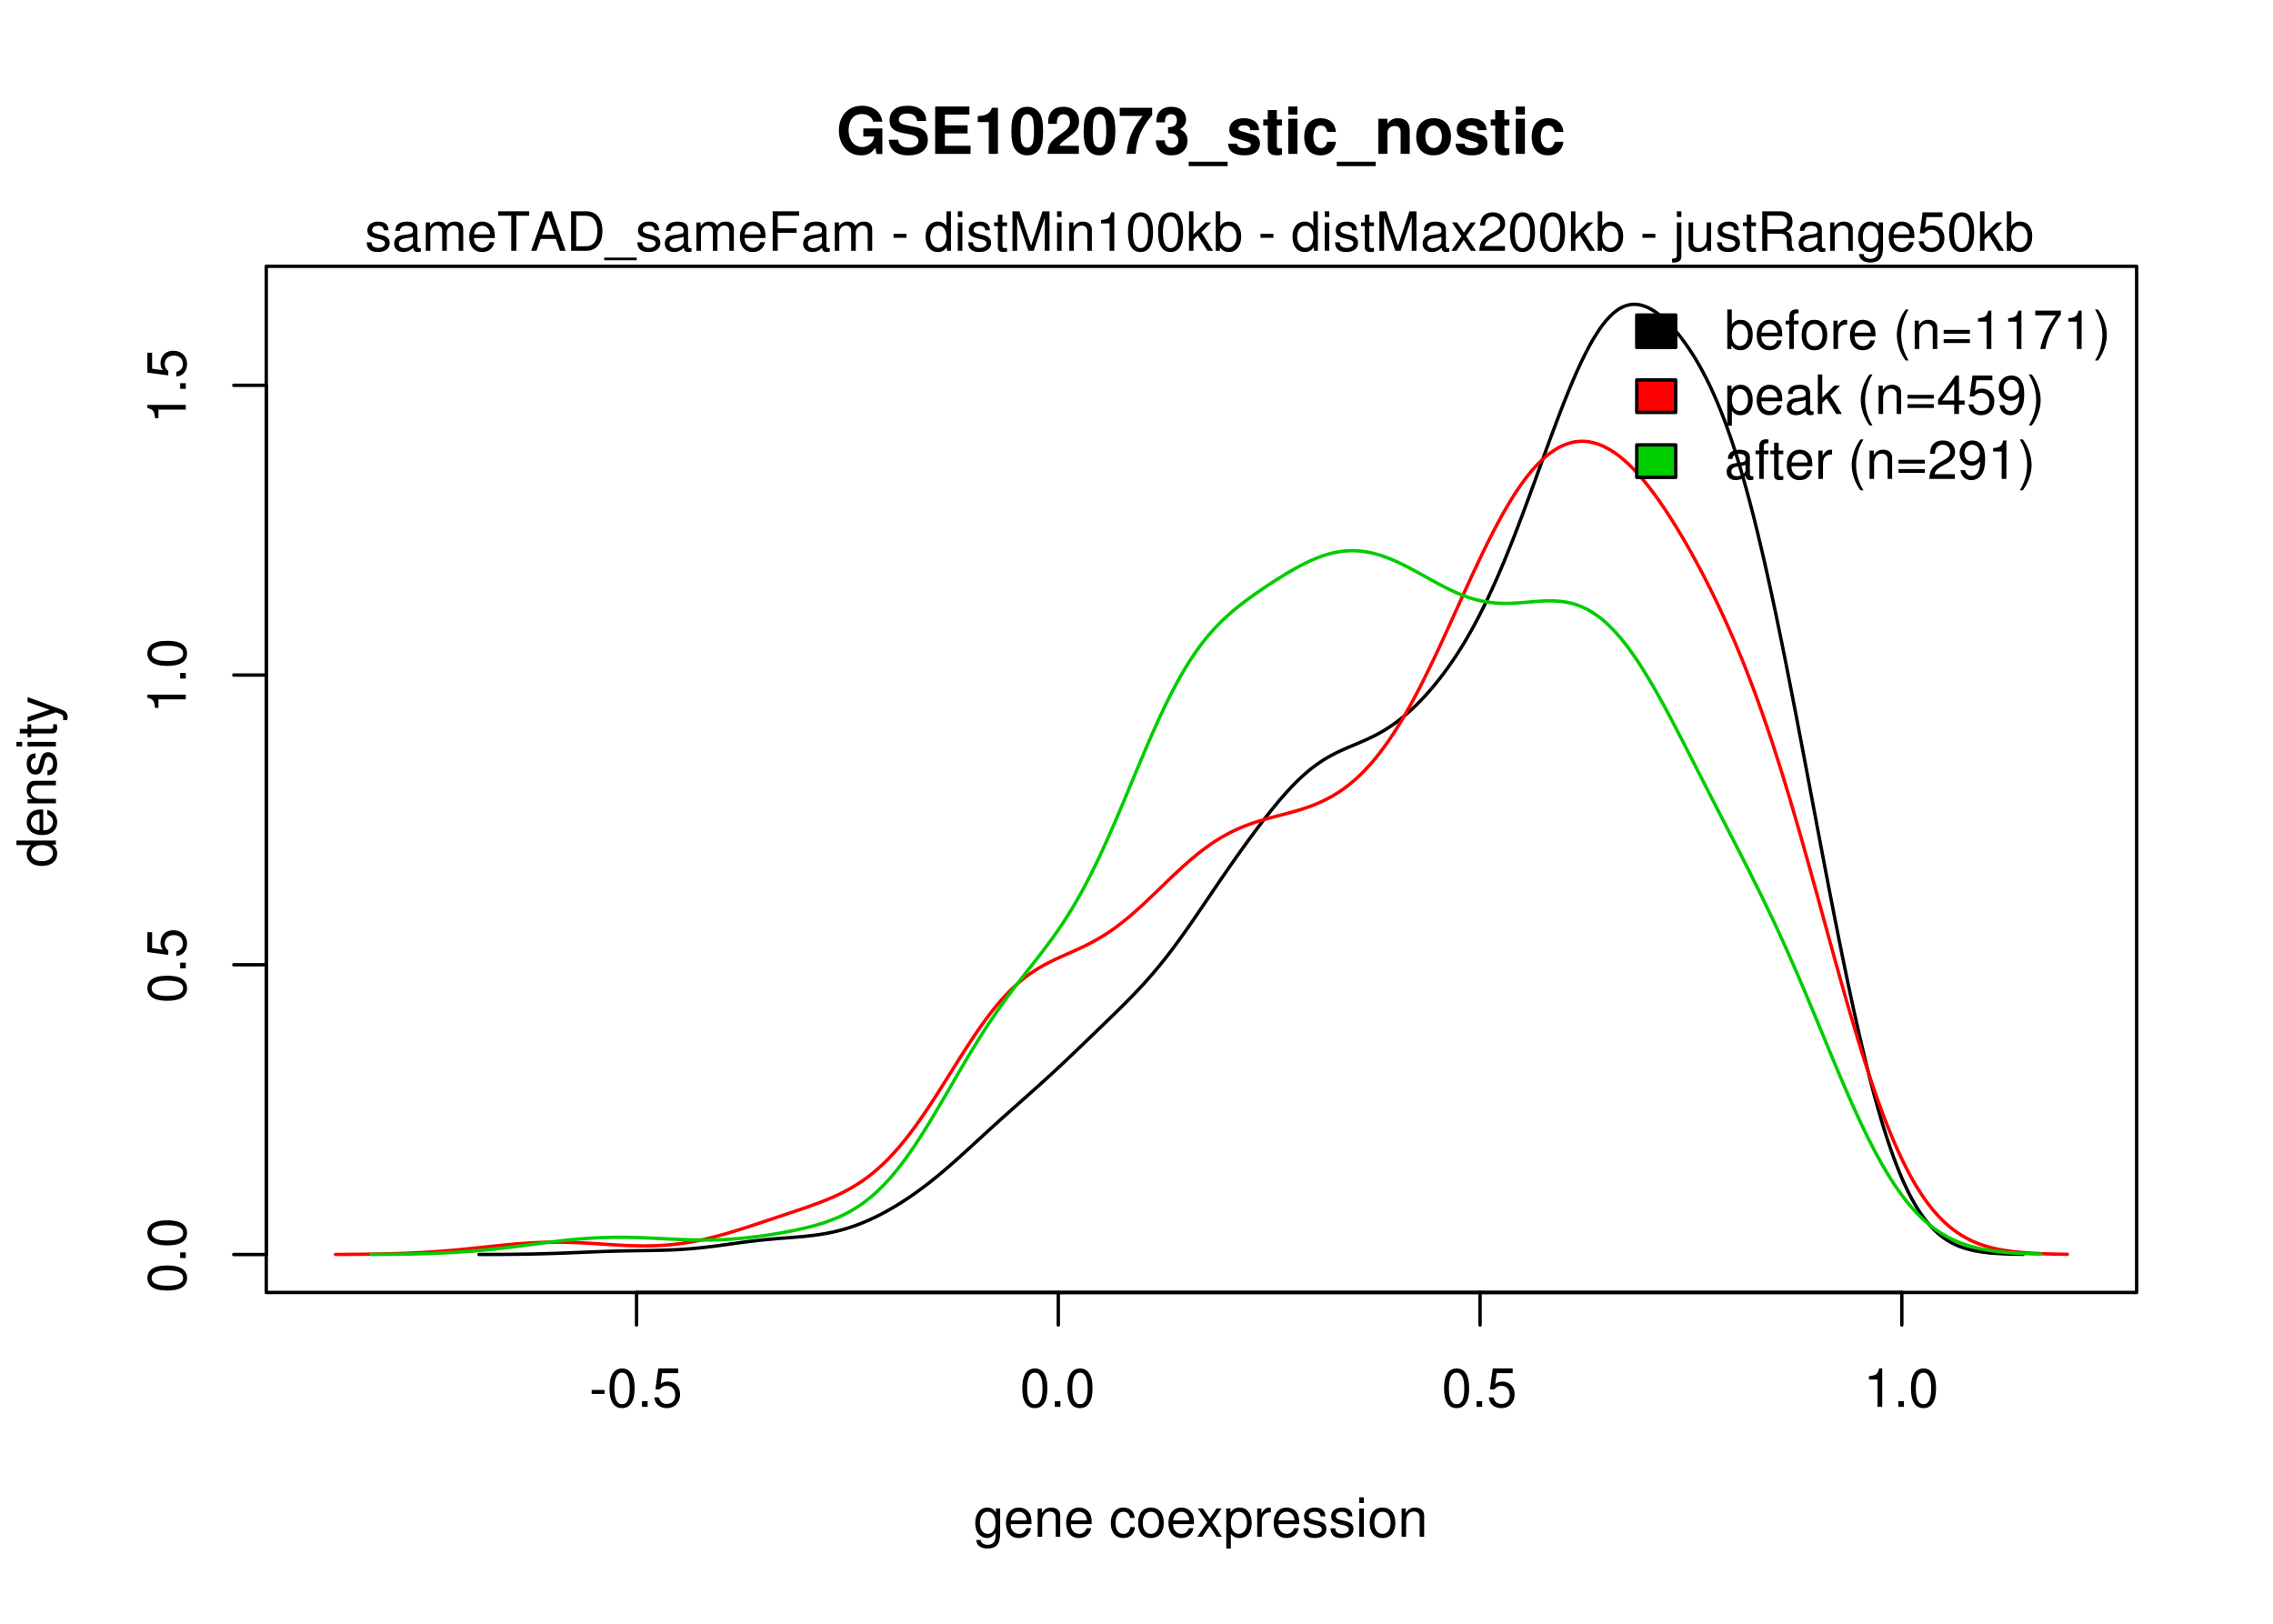 <?xml version="1.0" encoding="UTF-8"?>
<svg xmlns="http://www.w3.org/2000/svg" xmlns:xlink="http://www.w3.org/1999/xlink" width="504pt" height="360pt" viewBox="0 0 504 360" version="1.1">
<defs>
<g>
<symbol overflow="visible" id="glyph0-0">
<path style="stroke:none;" d=""/>
</symbol>
<symbol overflow="visible" id="glyph0-1">
<path style="stroke:none;" d="M 3.406 -3.75 L 0.547 -3.75 L 0.547 -2.875 L 3.406 -2.875 Z M 3.406 -3.75 "/>
</symbol>
<symbol overflow="visible" id="glyph0-2">
<path style="stroke:none;" d="M 3.297 -8.516 C 2.516 -8.516 1.781 -8.156 1.344 -7.578 C 0.797 -6.828 0.516 -5.688 0.516 -4.109 C 0.516 -1.25 1.469 0.281 3.297 0.281 C 5.094 0.281 6.078 -1.25 6.078 -4.047 C 6.078 -5.703 5.812 -6.797 5.25 -7.578 C 4.812 -8.172 4.109 -8.516 3.297 -8.516 Z M 3.297 -7.578 C 4.438 -7.578 5 -6.422 5 -4.141 C 5 -1.734 4.453 -0.594 3.281 -0.594 C 2.156 -0.594 1.594 -1.781 1.594 -4.109 C 1.594 -6.438 2.156 -7.578 3.297 -7.578 Z M 3.297 -7.578 "/>
</symbol>
<symbol overflow="visible" id="glyph0-3">
<path style="stroke:none;" d="M 2.297 -1.25 L 1.047 -1.25 L 1.047 0 L 2.297 0 Z M 2.297 -1.25 "/>
</symbol>
<symbol overflow="visible" id="glyph0-4">
<path style="stroke:none;" d="M 5.719 -8.516 L 1.312 -8.516 L 0.688 -3.875 L 1.656 -3.875 C 2.141 -4.469 2.562 -4.672 3.219 -4.672 C 4.359 -4.672 5.078 -3.891 5.078 -2.625 C 5.078 -1.406 4.375 -0.656 3.219 -0.656 C 2.297 -0.656 1.734 -1.125 1.469 -2.094 L 0.422 -2.094 C 0.562 -1.391 0.688 -1.062 0.938 -0.75 C 1.422 -0.094 2.281 0.281 3.234 0.281 C 4.953 0.281 6.156 -0.969 6.156 -2.766 C 6.156 -4.453 5.047 -5.609 3.406 -5.609 C 2.812 -5.609 2.328 -5.453 1.844 -5.094 L 2.172 -7.469 L 5.719 -7.469 Z M 5.719 -8.516 "/>
</symbol>
<symbol overflow="visible" id="glyph0-5">
<path style="stroke:none;" d="M 3.109 -6.062 L 3.109 0 L 4.156 0 L 4.156 -8.516 L 3.469 -8.516 C 3.094 -7.203 2.859 -7.016 1.219 -6.812 L 1.219 -6.062 Z M 3.109 -6.062 "/>
</symbol>
<symbol overflow="visible" id="glyph0-6">
<path style="stroke:none;" d="M 4.938 -6.281 L 4.938 -5.375 C 4.438 -6.125 3.828 -6.469 3.031 -6.469 C 1.422 -6.469 0.344 -5.078 0.344 -3.031 C 0.344 -2 0.625 -1.156 1.141 -0.562 C 1.609 -0.031 2.281 0.281 2.938 0.281 C 3.734 0.281 4.281 -0.062 4.844 -0.859 L 4.844 -0.531 C 4.844 0.328 4.734 0.844 4.484 1.188 C 4.219 1.562 3.703 1.781 3.094 1.781 C 2.641 1.781 2.234 1.656 1.953 1.438 C 1.734 1.266 1.625 1.094 1.578 0.719 L 0.547 0.719 C 0.656 1.906 1.578 2.609 3.062 2.609 C 4 2.609 4.797 2.312 5.203 1.812 C 5.688 1.234 5.875 0.438 5.875 -1.031 L 5.875 -6.281 Z M 3.125 -5.547 C 4.219 -5.547 4.844 -4.625 4.844 -3.062 C 4.844 -1.562 4.203 -0.641 3.141 -0.641 C 2.047 -0.641 1.391 -1.578 1.391 -3.094 C 1.391 -4.609 2.062 -5.547 3.125 -5.547 Z M 3.125 -5.547 "/>
</symbol>
<symbol overflow="visible" id="glyph0-7">
<path style="stroke:none;" d="M 6.156 -2.812 C 6.156 -3.766 6.078 -4.344 5.906 -4.812 C 5.5 -5.844 4.531 -6.469 3.359 -6.469 C 1.609 -6.469 0.484 -5.125 0.484 -3.062 C 0.484 -1 1.578 0.281 3.344 0.281 C 4.781 0.281 5.766 -0.547 6.031 -1.906 L 5.016 -1.906 C 4.734 -1.078 4.172 -0.641 3.375 -0.641 C 2.734 -0.641 2.203 -0.938 1.859 -1.469 C 1.625 -1.828 1.531 -2.188 1.531 -2.812 Z M 1.547 -3.625 C 1.625 -4.781 2.344 -5.547 3.344 -5.547 C 4.328 -5.547 5.094 -4.734 5.094 -3.703 C 5.094 -3.672 5.094 -3.641 5.078 -3.625 Z M 1.547 -3.625 "/>
</symbol>
<symbol overflow="visible" id="glyph0-8">
<path style="stroke:none;" d="M 0.844 -6.281 L 0.844 0 L 1.844 0 L 1.844 -3.469 C 1.844 -4.75 2.516 -5.594 3.547 -5.594 C 4.344 -5.594 4.844 -5.109 4.844 -4.359 L 4.844 0 L 5.844 0 L 5.844 -4.75 C 5.844 -5.797 5.062 -6.469 3.859 -6.469 C 2.922 -6.469 2.312 -6.109 1.766 -5.234 L 1.766 -6.281 Z M 0.844 -6.281 "/>
</symbol>
<symbol overflow="visible" id="glyph0-9">
<path style="stroke:none;" d=""/>
</symbol>
<symbol overflow="visible" id="glyph0-10">
<path style="stroke:none;" d="M 5.656 -4.172 C 5.609 -4.781 5.469 -5.188 5.234 -5.531 C 4.797 -6.125 4.047 -6.469 3.172 -6.469 C 1.469 -6.469 0.375 -5.125 0.375 -3.031 C 0.375 -1.016 1.453 0.281 3.156 0.281 C 4.656 0.281 5.609 -0.625 5.719 -2.156 L 4.719 -2.156 C 4.547 -1.156 4.031 -0.641 3.188 -0.641 C 2.078 -0.641 1.422 -1.547 1.422 -3.031 C 1.422 -4.609 2.062 -5.547 3.156 -5.547 C 4 -5.547 4.531 -5.047 4.641 -4.172 Z M 5.656 -4.172 "/>
</symbol>
<symbol overflow="visible" id="glyph0-11">
<path style="stroke:none;" d="M 3.266 -6.469 C 1.5 -6.469 0.438 -5.203 0.438 -3.094 C 0.438 -0.984 1.484 0.281 3.281 0.281 C 5.047 0.281 6.125 -0.984 6.125 -3.047 C 6.125 -5.219 5.078 -6.469 3.266 -6.469 Z M 3.281 -5.547 C 4.406 -5.547 5.078 -4.625 5.078 -3.062 C 5.078 -1.578 4.375 -0.641 3.281 -0.641 C 2.156 -0.641 1.469 -1.578 1.469 -3.094 C 1.469 -4.609 2.156 -5.547 3.281 -5.547 Z M 3.281 -5.547 "/>
</symbol>
<symbol overflow="visible" id="glyph0-12">
<path style="stroke:none;" d="M 3.5 -3.25 L 5.609 -6.281 L 4.484 -6.281 L 2.969 -4.016 L 1.469 -6.281 L 0.328 -6.281 L 2.422 -3.203 L 0.203 0 L 1.344 0 L 2.938 -2.406 L 4.516 0 L 5.672 0 Z M 3.5 -3.25 "/>
</symbol>
<symbol overflow="visible" id="glyph0-13">
<path style="stroke:none;" d="M 0.641 2.609 L 1.656 2.609 L 1.656 -0.656 C 2.188 -0.016 2.766 0.281 3.594 0.281 C 5.203 0.281 6.281 -1.031 6.281 -3.031 C 6.281 -5.141 5.25 -6.469 3.578 -6.469 C 2.719 -6.469 2.047 -6.078 1.578 -5.344 L 1.578 -6.281 L 0.641 -6.281 Z M 3.406 -5.531 C 4.516 -5.531 5.234 -4.562 5.234 -3.062 C 5.234 -1.625 4.5 -0.656 3.406 -0.656 C 2.359 -0.656 1.656 -1.625 1.656 -3.094 C 1.656 -4.578 2.359 -5.531 3.406 -5.531 Z M 3.406 -5.531 "/>
</symbol>
<symbol overflow="visible" id="glyph0-14">
<path style="stroke:none;" d="M 0.828 -6.281 L 0.828 0 L 1.844 0 L 1.844 -3.266 C 1.844 -4.156 2.062 -4.75 2.547 -5.094 C 2.859 -5.328 3.156 -5.406 3.859 -5.406 L 3.859 -6.438 C 3.688 -6.453 3.594 -6.469 3.469 -6.469 C 2.812 -6.469 2.328 -6.078 1.75 -5.141 L 1.75 -6.281 Z M 0.828 -6.281 "/>
</symbol>
<symbol overflow="visible" id="glyph0-15">
<path style="stroke:none;" d="M 5.25 -4.531 C 5.25 -5.766 4.422 -6.469 2.969 -6.469 C 1.516 -6.469 0.562 -5.719 0.562 -4.547 C 0.562 -3.562 1.062 -3.094 2.562 -2.734 L 3.484 -2.516 C 4.188 -2.344 4.469 -2.094 4.469 -1.625 C 4.469 -1.047 3.875 -0.641 3 -0.641 C 2.453 -0.641 2 -0.797 1.75 -1.062 C 1.594 -1.25 1.531 -1.422 1.469 -1.875 L 0.406 -1.875 C 0.453 -0.422 1.266 0.281 2.922 0.281 C 4.5 0.281 5.516 -0.5 5.516 -1.719 C 5.516 -2.656 4.984 -3.172 3.734 -3.469 L 2.766 -3.703 C 1.953 -3.891 1.609 -4.156 1.609 -4.594 C 1.609 -5.172 2.125 -5.547 2.938 -5.547 C 3.75 -5.547 4.172 -5.203 4.203 -4.531 Z M 5.25 -4.531 "/>
</symbol>
<symbol overflow="visible" id="glyph0-16">
<path style="stroke:none;" d="M 1.797 -6.281 L 0.797 -6.281 L 0.797 0 L 1.797 0 Z M 1.797 -8.75 L 0.797 -8.75 L 0.797 -7.484 L 1.797 -7.484 Z M 1.797 -8.75 "/>
</symbol>
<symbol overflow="visible" id="glyph0-17">
<path style="stroke:none;" d="M 0.641 -8.75 L 0.641 0 L 1.547 0 L 1.547 -0.797 C 2.031 -0.078 2.656 0.281 3.547 0.281 C 5.203 0.281 6.281 -1.078 6.281 -3.172 C 6.281 -5.203 5.25 -6.469 3.594 -6.469 C 2.719 -6.469 2.109 -6.141 1.641 -5.438 L 1.641 -8.75 Z M 3.391 -5.531 C 4.516 -5.531 5.234 -4.562 5.234 -3.062 C 5.234 -1.625 4.484 -0.656 3.391 -0.656 C 2.344 -0.656 1.641 -1.625 1.641 -3.094 C 1.641 -4.578 2.344 -5.531 3.391 -5.531 Z M 3.391 -5.531 "/>
</symbol>
<symbol overflow="visible" id="glyph0-18">
<path style="stroke:none;" d="M 3.094 -6.281 L 2.047 -6.281 L 2.047 -7.266 C 2.047 -7.688 2.297 -7.906 2.75 -7.906 C 2.828 -7.906 2.875 -7.906 3.094 -7.891 L 3.094 -8.719 C 2.875 -8.766 2.734 -8.781 2.531 -8.781 C 1.609 -8.781 1.062 -8.25 1.062 -7.359 L 1.062 -6.281 L 0.219 -6.281 L 0.219 -5.469 L 1.062 -5.469 L 1.062 0 L 2.047 0 L 2.047 -5.469 L 3.094 -5.469 Z M 3.094 -6.281 "/>
</symbol>
<symbol overflow="visible" id="glyph0-19">
<path style="stroke:none;" d="M 2.828 -8.75 C 1.625 -7.172 0.875 -4.984 0.875 -3.109 C 0.875 -1.219 1.625 0.969 2.828 2.547 L 3.484 2.547 C 2.438 0.828 1.844 -1.188 1.844 -3.109 C 1.844 -5.016 2.438 -7.047 3.484 -8.75 Z M 2.828 -8.75 "/>
</symbol>
<symbol overflow="visible" id="glyph0-20">
<path style="stroke:none;" d="M 6.406 -4.234 L 0.594 -4.234 L 0.594 -3.391 L 6.406 -3.391 Z M 6.406 -2.172 L 0.594 -2.172 L 0.594 -1.328 L 6.406 -1.328 Z M 6.406 -2.172 "/>
</symbol>
<symbol overflow="visible" id="glyph0-21">
<path style="stroke:none;" d="M 6.234 -8.516 L 0.547 -8.516 L 0.547 -7.469 L 5.141 -7.469 C 3.125 -4.578 2.297 -2.797 1.656 0 L 2.781 0 C 3.25 -2.719 4.312 -5.062 6.234 -7.625 Z M 6.234 -8.516 "/>
</symbol>
<symbol overflow="visible" id="glyph0-22">
<path style="stroke:none;" d="M 1.109 2.547 C 2.312 0.969 3.078 -1.219 3.078 -3.094 C 3.078 -4.984 2.312 -7.172 1.109 -8.75 L 0.453 -8.75 C 1.516 -7.031 2.094 -5.016 2.094 -3.094 C 2.094 -1.188 1.516 0.844 0.453 2.547 Z M 1.109 2.547 "/>
</symbol>
<symbol overflow="visible" id="glyph0-23">
<path style="stroke:none;" d="M 6.422 -0.594 C 6.312 -0.562 6.266 -0.562 6.203 -0.562 C 5.859 -0.562 5.656 -0.75 5.656 -1.062 L 5.656 -4.75 C 5.656 -5.875 4.844 -6.469 3.297 -6.469 C 2.391 -6.469 1.625 -6.203 1.219 -5.734 C 0.922 -5.406 0.797 -5.047 0.781 -4.422 L 1.781 -4.422 C 1.875 -5.203 2.328 -5.547 3.266 -5.547 C 4.156 -5.547 4.672 -5.203 4.672 -4.609 L 4.672 -4.344 C 4.672 -3.922 4.422 -3.75 3.625 -3.641 C 2.203 -3.469 1.984 -3.422 1.609 -3.266 C 0.875 -2.969 0.5 -2.406 0.5 -1.578 C 0.5 -0.438 1.297 0.281 2.562 0.281 C 3.359 0.281 4 0 4.703 -0.641 C 4.781 -0.016 5.094 0.281 5.734 0.281 C 5.938 0.281 6.094 0.25 6.422 0.172 Z M 4.672 -1.984 C 4.672 -1.641 4.578 -1.438 4.266 -1.156 C 3.859 -0.797 3.375 -0.594 2.781 -0.594 C 2 -0.594 1.547 -0.969 1.547 -1.609 C 1.547 -2.266 1.984 -2.609 3.062 -2.766 C 4.109 -2.906 4.328 -2.953 4.672 -3.109 Z M 4.672 -1.984 "/>
</symbol>
<symbol overflow="visible" id="glyph0-24">
<path style="stroke:none;" d="M 1.688 -8.75 L 0.703 -8.75 L 0.703 0 L 1.688 0 L 1.688 -2.453 L 2.656 -3.406 L 4.781 0 L 6.031 0 L 3.453 -4.109 L 5.641 -6.281 L 4.359 -6.281 L 1.688 -3.625 Z M 1.688 -8.75 "/>
</symbol>
<symbol overflow="visible" id="glyph0-25">
<path style="stroke:none;" d="M 3.922 -2.047 L 3.922 0 L 4.984 0 L 4.984 -2.047 L 6.234 -2.047 L 6.234 -2.984 L 4.984 -2.984 L 4.984 -8.516 L 4.203 -8.516 L 0.344 -3.156 L 0.344 -2.047 Z M 3.922 -2.984 L 1.266 -2.984 L 3.922 -6.703 Z M 3.922 -2.984 "/>
</symbol>
<symbol overflow="visible" id="glyph0-26">
<path style="stroke:none;" d="M 0.641 -1.938 C 0.844 -0.547 1.75 0.281 3.047 0.281 C 3.984 0.281 4.844 -0.188 5.328 -0.938 C 5.875 -1.766 6.109 -2.812 6.109 -4.359 C 6.109 -5.781 5.891 -6.703 5.391 -7.453 C 4.922 -8.141 4.172 -8.516 3.234 -8.516 C 1.625 -8.516 0.453 -7.312 0.453 -5.641 C 0.453 -4.062 1.531 -2.938 3.078 -2.938 C 3.875 -2.938 4.469 -3.234 5.016 -3.891 C 5 -1.812 4.328 -0.656 3.125 -0.656 C 2.375 -0.656 1.859 -1.125 1.688 -1.938 Z M 3.234 -7.578 C 4.219 -7.578 4.953 -6.766 4.953 -5.656 C 4.953 -4.625 4.219 -3.875 3.188 -3.875 C 2.172 -3.875 1.531 -4.578 1.531 -5.719 C 1.531 -6.797 2.25 -7.578 3.234 -7.578 Z M 3.234 -7.578 "/>
</symbol>
<symbol overflow="visible" id="glyph0-27">
<path style="stroke:none;" d="M 3.047 -6.281 L 2.016 -6.281 L 2.016 -8.016 L 1.016 -8.016 L 1.016 -6.281 L 0.172 -6.281 L 0.172 -5.469 L 1.016 -5.469 L 1.016 -0.719 C 1.016 -0.078 1.453 0.281 2.234 0.281 C 2.469 0.281 2.719 0.25 3.047 0.188 L 3.047 -0.641 C 2.922 -0.609 2.766 -0.594 2.562 -0.594 C 2.141 -0.594 2.016 -0.719 2.016 -1.156 L 2.016 -5.469 L 3.047 -5.469 Z M 3.047 -6.281 "/>
</symbol>
<symbol overflow="visible" id="glyph0-28">
<path style="stroke:none;" d="M 6.078 -1.047 L 1.594 -1.047 C 1.703 -1.734 2.094 -2.188 3.125 -2.797 L 4.328 -3.438 C 5.516 -4.094 6.125 -4.969 6.125 -6.016 C 6.125 -6.719 5.844 -7.375 5.344 -7.844 C 4.844 -8.297 4.219 -8.516 3.406 -8.516 C 2.328 -8.516 1.531 -8.125 1.062 -7.406 C 0.75 -6.953 0.625 -6.422 0.594 -5.562 L 1.656 -5.562 C 1.688 -6.125 1.766 -6.484 1.906 -6.75 C 2.188 -7.266 2.734 -7.578 3.375 -7.578 C 4.328 -7.578 5.047 -6.906 5.047 -5.984 C 5.047 -5.312 4.656 -4.734 3.906 -4.312 L 2.797 -3.688 C 1.016 -2.672 0.5 -1.875 0.406 0 L 6.078 0 Z M 6.078 -1.047 "/>
</symbol>
<symbol overflow="visible" id="glyph0-29">
<path style="stroke:none;" d="M 0.844 -6.281 L 0.844 0 L 1.844 0 L 1.844 -3.953 C 1.844 -4.859 2.516 -5.594 3.328 -5.594 C 4.062 -5.594 4.484 -5.141 4.484 -4.328 L 4.484 0 L 5.5 0 L 5.5 -3.953 C 5.5 -4.859 6.156 -5.594 6.969 -5.594 C 7.703 -5.594 8.141 -5.125 8.141 -4.328 L 8.141 0 L 9.141 0 L 9.141 -4.719 C 9.141 -5.844 8.5 -6.469 7.312 -6.469 C 6.484 -6.469 5.969 -6.219 5.391 -5.516 C 5.016 -6.188 4.516 -6.469 3.703 -6.469 C 2.859 -6.469 2.297 -6.156 1.766 -5.406 L 1.766 -6.281 Z M 0.844 -6.281 "/>
</symbol>
<symbol overflow="visible" id="glyph0-30">
<path style="stroke:none;" d="M 4.25 -7.766 L 7.109 -7.766 L 7.109 -8.75 L 0.25 -8.75 L 0.25 -7.766 L 3.125 -7.766 L 3.125 0 L 4.25 0 Z M 4.25 -7.766 "/>
</symbol>
<symbol overflow="visible" id="glyph0-31">
<path style="stroke:none;" d="M 5.688 -2.625 L 6.594 0 L 7.844 0 L 4.766 -8.75 L 3.328 -8.75 L 0.203 0 L 1.391 0 L 2.312 -2.625 Z M 5.375 -3.562 L 2.594 -3.562 L 4.031 -7.547 Z M 5.375 -3.562 "/>
</symbol>
<symbol overflow="visible" id="glyph0-32">
<path style="stroke:none;" d="M 1.062 0 L 4.438 0 C 6.641 0 8 -1.656 8 -4.375 C 8 -7.094 6.656 -8.75 4.438 -8.75 L 1.062 -8.75 Z M 2.188 -0.984 L 2.188 -7.766 L 4.25 -7.766 C 5.969 -7.766 6.891 -6.594 6.891 -4.375 C 6.891 -2.156 5.969 -0.984 4.25 -0.984 Z M 2.188 -0.984 "/>
</symbol>
<symbol overflow="visible" id="glyph0-33">
<path style="stroke:none;" d="M 6.938 1.516 L -0.266 1.516 L -0.266 2.109 L 6.938 2.109 Z M 6.938 1.516 "/>
</symbol>
<symbol overflow="visible" id="glyph0-34">
<path style="stroke:none;" d="M 2.203 -3.984 L 6.375 -3.984 L 6.375 -4.969 L 2.203 -4.969 L 2.203 -7.766 L 6.953 -7.766 L 6.953 -8.75 L 1.078 -8.75 L 1.078 0 L 2.203 0 Z M 2.203 -3.984 "/>
</symbol>
<symbol overflow="visible" id="glyph0-35">
<path style="stroke:none;" d="M 5.938 -8.75 L 4.938 -8.75 L 4.938 -5.5 C 4.531 -6.125 3.859 -6.469 3.016 -6.469 C 1.375 -6.469 0.312 -5.156 0.312 -3.156 C 0.312 -1.031 1.359 0.281 3.047 0.281 C 3.906 0.281 4.516 -0.047 5.047 -0.828 L 5.047 0 L 5.938 0 Z M 3.188 -5.531 C 4.266 -5.531 4.938 -4.578 4.938 -3.078 C 4.938 -1.625 4.25 -0.656 3.188 -0.656 C 2.094 -0.656 1.359 -1.625 1.359 -3.094 C 1.359 -4.562 2.094 -5.531 3.188 -5.531 Z M 3.188 -5.531 "/>
</symbol>
<symbol overflow="visible" id="glyph0-36">
<path style="stroke:none;" d="M 5.609 0 L 8.078 -7.328 L 8.078 0 L 9.125 0 L 9.125 -8.75 L 7.578 -8.75 L 5.047 -1.125 L 2.453 -8.75 L 0.906 -8.75 L 0.906 0 L 1.953 0 L 1.953 -7.328 L 4.438 0 Z M 5.609 0 "/>
</symbol>
<symbol overflow="visible" id="glyph0-37">
<path style="stroke:none;" d="M 0.844 -6.281 L 0.844 0.906 C 0.844 1.531 0.641 1.734 0.031 1.734 C -0.016 1.734 -0.016 1.734 -0.219 1.734 L -0.219 2.578 C -0.094 2.609 -0.031 2.609 0.125 2.609 C 1.25 2.609 1.844 2.156 1.844 1.312 L 1.844 -6.281 Z M 1.844 -8.75 L 0.844 -8.75 L 0.844 -7.484 L 1.844 -7.484 Z M 1.844 -8.75 "/>
</symbol>
<symbol overflow="visible" id="glyph0-38">
<path style="stroke:none;" d="M 5.781 0 L 5.781 -6.281 L 4.781 -6.281 L 4.781 -2.719 C 4.781 -1.438 4.109 -0.594 3.078 -0.594 C 2.281 -0.594 1.781 -1.078 1.781 -1.844 L 1.781 -6.281 L 0.781 -6.281 L 0.781 -1.438 C 0.781 -0.391 1.562 0.281 2.781 0.281 C 3.703 0.281 4.297 -0.047 4.891 -0.875 L 4.891 0 Z M 5.781 0 "/>
</symbol>
<symbol overflow="visible" id="glyph0-39">
<path style="stroke:none;" d="M 2.234 -3.766 L 5.109 -3.766 C 6.109 -3.766 6.547 -3.281 6.547 -2.203 L 6.547 -1.422 C 6.547 -0.891 6.641 -0.359 6.797 0 L 8.141 0 L 8.141 -0.281 C 7.734 -0.562 7.641 -0.875 7.625 -2.047 C 7.609 -3.484 7.375 -3.906 6.438 -4.312 C 7.422 -4.797 7.812 -5.406 7.812 -6.406 C 7.812 -7.922 6.859 -8.75 5.141 -8.75 L 1.109 -8.75 L 1.109 0 L 2.234 0 Z M 2.234 -4.75 L 2.234 -7.766 L 4.938 -7.766 C 5.562 -7.766 5.922 -7.672 6.188 -7.422 C 6.484 -7.172 6.641 -6.781 6.641 -6.25 C 6.641 -5.219 6.125 -4.75 4.938 -4.75 Z M 2.234 -4.75 "/>
</symbol>
<symbol overflow="visible" id="glyph1-0">
<path style="stroke:none;" d=""/>
</symbol>
<symbol overflow="visible" id="glyph1-1">
<path style="stroke:none;" d="M -8.516 -3.297 C -8.516 -2.516 -8.156 -1.781 -7.578 -1.344 C -6.828 -0.797 -5.688 -0.516 -4.109 -0.516 C -1.25 -0.516 0.281 -1.469 0.281 -3.297 C 0.281 -5.094 -1.25 -6.078 -4.047 -6.078 C -5.703 -6.078 -6.797 -5.812 -7.578 -5.25 C -8.172 -4.812 -8.516 -4.109 -8.516 -3.297 Z M -7.578 -3.297 C -7.578 -4.438 -6.422 -5 -4.141 -5 C -1.734 -5 -0.594 -4.453 -0.594 -3.281 C -0.594 -2.156 -1.781 -1.594 -4.109 -1.594 C -6.438 -1.594 -7.578 -2.156 -7.578 -3.297 Z M -7.578 -3.297 "/>
</symbol>
<symbol overflow="visible" id="glyph1-2">
<path style="stroke:none;" d="M -1.25 -2.297 L -1.25 -1.047 L 0 -1.047 L 0 -2.297 Z M -1.25 -2.297 "/>
</symbol>
<symbol overflow="visible" id="glyph1-3">
<path style="stroke:none;" d="M -8.516 -5.719 L -8.516 -1.312 L -3.875 -0.688 L -3.875 -1.656 C -4.469 -2.141 -4.672 -2.562 -4.672 -3.219 C -4.672 -4.359 -3.891 -5.078 -2.625 -5.078 C -1.406 -5.078 -0.656 -4.375 -0.656 -3.219 C -0.656 -2.297 -1.125 -1.734 -2.094 -1.469 L -2.094 -0.422 C -1.391 -0.562 -1.062 -0.688 -0.75 -0.938 C -0.094 -1.422 0.281 -2.281 0.281 -3.234 C 0.281 -4.953 -0.969 -6.156 -2.766 -6.156 C -4.453 -6.156 -5.609 -5.047 -5.609 -3.406 C -5.609 -2.812 -5.453 -2.328 -5.094 -1.844 L -7.469 -2.172 L -7.469 -5.719 Z M -8.516 -5.719 "/>
</symbol>
<symbol overflow="visible" id="glyph1-4">
<path style="stroke:none;" d="M -6.062 -3.109 L 0 -3.109 L 0 -4.156 L -8.516 -4.156 L -8.516 -3.469 C -7.203 -3.094 -7.016 -2.859 -6.812 -1.219 L -6.062 -1.219 Z M -6.062 -3.109 "/>
</symbol>
<symbol overflow="visible" id="glyph1-5">
<path style="stroke:none;" d="M -8.75 -5.938 L -8.75 -4.938 L -5.5 -4.938 C -6.125 -4.531 -6.469 -3.859 -6.469 -3.016 C -6.469 -1.375 -5.156 -0.312 -3.156 -0.312 C -1.031 -0.312 0.281 -1.359 0.281 -3.047 C 0.281 -3.906 -0.047 -4.516 -0.828 -5.047 L 0 -5.047 L 0 -5.938 Z M -5.531 -3.188 C -5.531 -4.266 -4.578 -4.938 -3.078 -4.938 C -1.625 -4.938 -0.656 -4.25 -0.656 -3.188 C -0.656 -2.094 -1.625 -1.359 -3.094 -1.359 C -4.562 -1.359 -5.531 -2.094 -5.531 -3.188 Z M -5.531 -3.188 "/>
</symbol>
<symbol overflow="visible" id="glyph1-6">
<path style="stroke:none;" d="M -2.812 -6.156 C -3.766 -6.156 -4.344 -6.078 -4.812 -5.906 C -5.844 -5.5 -6.469 -4.531 -6.469 -3.359 C -6.469 -1.609 -5.125 -0.484 -3.062 -0.484 C -1 -0.484 0.281 -1.578 0.281 -3.344 C 0.281 -4.781 -0.547 -5.766 -1.906 -6.031 L -1.906 -5.016 C -1.078 -4.734 -0.641 -4.172 -0.641 -3.375 C -0.641 -2.734 -0.938 -2.203 -1.469 -1.859 C -1.828 -1.625 -2.188 -1.531 -2.812 -1.531 Z M -3.625 -1.547 C -4.781 -1.625 -5.547 -2.344 -5.547 -3.344 C -5.547 -4.328 -4.734 -5.094 -3.703 -5.094 C -3.672 -5.094 -3.641 -5.094 -3.625 -5.078 Z M -3.625 -1.547 "/>
</symbol>
<symbol overflow="visible" id="glyph1-7">
<path style="stroke:none;" d="M -6.281 -0.844 L 0 -0.844 L 0 -1.844 L -3.469 -1.844 C -4.75 -1.844 -5.594 -2.516 -5.594 -3.547 C -5.594 -4.344 -5.109 -4.844 -4.359 -4.844 L 0 -4.844 L 0 -5.844 L -4.75 -5.844 C -5.797 -5.844 -6.469 -5.062 -6.469 -3.859 C -6.469 -2.922 -6.109 -2.312 -5.234 -1.766 L -6.281 -1.766 Z M -6.281 -0.844 "/>
</symbol>
<symbol overflow="visible" id="glyph1-8">
<path style="stroke:none;" d="M -4.531 -5.25 C -5.766 -5.25 -6.469 -4.422 -6.469 -2.969 C -6.469 -1.516 -5.719 -0.562 -4.547 -0.562 C -3.562 -0.562 -3.094 -1.062 -2.734 -2.562 L -2.516 -3.484 C -2.344 -4.188 -2.094 -4.469 -1.625 -4.469 C -1.047 -4.469 -0.641 -3.875 -0.641 -3 C -0.641 -2.453 -0.797 -2 -1.062 -1.75 C -1.25 -1.594 -1.422 -1.531 -1.875 -1.469 L -1.875 -0.406 C -0.422 -0.453 0.281 -1.266 0.281 -2.922 C 0.281 -4.5 -0.5 -5.516 -1.719 -5.516 C -2.656 -5.516 -3.172 -4.984 -3.469 -3.734 L -3.703 -2.766 C -3.891 -1.953 -4.156 -1.609 -4.594 -1.609 C -5.172 -1.609 -5.547 -2.125 -5.547 -2.938 C -5.547 -3.75 -5.203 -4.172 -4.531 -4.203 Z M -4.531 -5.25 "/>
</symbol>
<symbol overflow="visible" id="glyph1-9">
<path style="stroke:none;" d="M -6.281 -1.797 L -6.281 -0.797 L 0 -0.797 L 0 -1.797 Z M -8.75 -1.797 L -8.75 -0.797 L -7.484 -0.797 L -7.484 -1.797 Z M -8.75 -1.797 "/>
</symbol>
<symbol overflow="visible" id="glyph1-10">
<path style="stroke:none;" d="M -6.281 -3.047 L -6.281 -2.016 L -8.016 -2.016 L -8.016 -1.016 L -6.281 -1.016 L -6.281 -0.172 L -5.469 -0.172 L -5.469 -1.016 L -0.719 -1.016 C -0.078 -1.016 0.281 -1.453 0.281 -2.234 C 0.281 -2.469 0.25 -2.719 0.188 -3.047 L -0.641 -3.047 C -0.609 -2.922 -0.594 -2.766 -0.594 -2.562 C -0.594 -2.141 -0.719 -2.016 -1.156 -2.016 L -5.469 -2.016 L -5.469 -3.047 Z M -6.281 -3.047 "/>
</symbol>
<symbol overflow="visible" id="glyph1-11">
<path style="stroke:none;" d="M -6.281 -4.656 L -1.391 -2.922 L -6.281 -1.312 L -6.281 -0.234 L 0.031 -2.359 L 1.016 -1.984 C 1.469 -1.828 1.625 -1.594 1.625 -1.172 C 1.625 -1.031 1.609 -0.859 1.562 -0.641 L 2.453 -0.641 C 2.562 -0.859 2.609 -1.062 2.609 -1.312 C 2.609 -1.641 2.516 -1.984 2.312 -2.25 C 2.094 -2.562 1.828 -2.75 1.312 -2.938 L -6.281 -5.734 Z M -6.281 -4.656 "/>
</symbol>
<symbol overflow="visible" id="glyph2-0">
<path style="stroke:none;" d=""/>
</symbol>
<symbol overflow="visible" id="glyph2-1">
<path style="stroke:none;" d="M 10.25 -5.641 L 6.031 -5.641 L 6.031 -3.844 L 8.422 -3.844 C 8.375 -3.25 8.219 -2.891 7.906 -2.516 C 7.391 -1.891 6.594 -1.516 5.766 -1.516 C 4.016 -1.516 2.766 -3.047 2.766 -5.203 C 2.766 -7.469 3.875 -8.828 5.703 -8.828 C 6.453 -8.828 7.094 -8.609 7.562 -8.203 C 7.859 -7.938 8.031 -7.688 8.219 -7.141 L 10.25 -7.141 C 9.984 -9.312 8.219 -10.672 5.688 -10.672 C 2.672 -10.672 0.609 -8.438 0.609 -5.172 C 0.609 -1.984 2.672 0.328 5.516 0.328 C 6.922 0.328 7.875 -0.172 8.688 -1.359 L 8.953 0.031 L 10.25 0.031 Z M 10.25 -5.641 "/>
</symbol>
<symbol overflow="visible" id="glyph2-2">
<path style="stroke:none;" d="M 8.75 -7.297 C 8.75 -8.266 8.531 -8.906 8.016 -9.484 C 7.297 -10.25 6.141 -10.672 4.625 -10.672 C 2.109 -10.672 0.641 -9.5 0.641 -7.453 C 0.641 -5.812 1.469 -5.031 3.594 -4.625 L 5.078 -4.344 C 6.516 -4.062 7.047 -3.656 7.047 -2.812 C 7.047 -1.938 6.234 -1.391 4.922 -1.391 C 3.453 -1.391 2.641 -2.016 2.562 -3.141 L 0.469 -3.141 C 0.594 -0.891 2.125 0.328 4.812 0.328 C 7.516 0.328 9.125 -0.938 9.125 -3.062 C 9.125 -4.719 8.281 -5.594 6.344 -5.969 L 4.703 -6.281 C 3.156 -6.578 2.703 -6.891 2.703 -7.656 C 2.703 -8.438 3.422 -8.953 4.531 -8.953 C 5.891 -8.953 6.656 -8.375 6.734 -7.297 Z M 8.75 -7.297 "/>
</symbol>
<symbol overflow="visible" id="glyph2-3">
<path style="stroke:none;" d="M 3.297 -4.531 L 8.328 -4.531 L 8.328 -6.328 L 3.297 -6.328 L 3.297 -8.703 L 8.734 -8.703 L 8.734 -10.5 L 1.141 -10.5 L 1.141 0 L 8.984 0 L 8.984 -1.797 L 3.297 -1.797 Z M 3.297 -4.531 "/>
</symbol>
<symbol overflow="visible" id="glyph2-4">
<path style="stroke:none;" d="M 3.422 -7.047 L 3.422 0 L 5.453 0 L 5.453 -10.219 L 4.109 -10.219 C 3.781 -9 2.734 -8.391 0.984 -8.391 L 0.984 -7.047 Z M 3.422 -7.047 "/>
</symbol>
<symbol overflow="visible" id="glyph2-5">
<path style="stroke:none;" d="M 3.938 -10.438 C 2.844 -10.438 1.906 -9.969 1.281 -9.125 C 0.688 -8.328 0.422 -7.016 0.422 -5.047 C 0.422 -3.234 0.656 -1.953 1.141 -1.188 C 1.75 -0.219 2.734 0.328 3.938 0.328 C 5.047 0.328 5.953 -0.109 6.578 -0.984 C 7.156 -1.75 7.453 -3.078 7.453 -4.984 C 7.453 -6.859 7.219 -8.125 6.734 -8.922 C 6.125 -9.891 5.125 -10.438 3.938 -10.438 Z M 3.938 -8.797 C 4.453 -8.797 4.875 -8.516 5.109 -7.984 C 5.312 -7.547 5.438 -6.422 5.438 -5.031 C 5.438 -3.891 5.312 -2.734 5.172 -2.328 C 4.938 -1.734 4.516 -1.391 3.938 -1.391 C 3.406 -1.391 3 -1.672 2.75 -2.188 C 2.547 -2.625 2.438 -3.703 2.438 -5.062 C 2.438 -6.25 2.547 -7.422 2.688 -7.844 C 2.922 -8.453 3.359 -8.797 3.938 -8.797 Z M 3.938 -8.797 "/>
</symbol>
<symbol overflow="visible" id="glyph2-6">
<path style="stroke:none;" d="M 7.375 -1.797 L 3.047 -1.797 C 3.312 -2.344 3.625 -2.641 5.125 -3.734 C 6.906 -5.031 7.422 -5.812 7.422 -7.188 C 7.422 -9.156 6.062 -10.438 3.922 -10.438 C 1.797 -10.438 0.562 -9.172 0.562 -7.016 C 0.562 -6.922 0.562 -6.812 0.578 -6.656 L 2.5 -6.656 L 2.5 -6.984 C 2.5 -8.125 3.047 -8.781 3.969 -8.781 C 4.859 -8.781 5.406 -8.172 5.406 -7.141 C 5.406 -6.016 5.047 -5.578 2.797 -3.969 C 1.062 -2.797 0.531 -1.891 0.438 0 L 7.375 0 Z M 7.375 -1.797 "/>
</symbol>
<symbol overflow="visible" id="glyph2-7">
<path style="stroke:none;" d="M 7.609 -10.219 L 0.422 -10.219 L 0.422 -8.406 L 5.5 -8.406 C 4.891 -7.75 3.656 -5.891 3.25 -5 C 2.547 -3.516 2.188 -2.172 1.922 0 L 3.953 0 C 4.141 -3.234 5.188 -5.703 7.609 -8.625 Z M 7.609 -10.219 "/>
</symbol>
<symbol overflow="visible" id="glyph2-8">
<path style="stroke:none;" d="M 3.125 -4.562 C 3.828 -4.562 3.969 -4.547 4.312 -4.469 C 4.984 -4.281 5.422 -3.688 5.422 -2.938 C 5.422 -2.047 4.781 -1.391 3.906 -1.391 C 2.953 -1.391 2.438 -1.938 2.375 -3 L 0.422 -3 C 0.438 -0.953 1.766 0.328 3.859 0.328 C 6.031 0.328 7.438 -0.953 7.438 -2.938 C 7.438 -4.141 6.922 -4.906 5.766 -5.469 C 6.719 -6.062 7.109 -6.719 7.109 -7.656 C 7.109 -9.344 5.828 -10.438 3.859 -10.438 C 2.688 -10.438 1.719 -10.031 1.141 -9.281 C 0.734 -8.766 0.547 -8.078 0.547 -7.172 L 0.547 -7 L 2.422 -7 C 2.438 -7.547 2.484 -7.828 2.578 -8.078 C 2.766 -8.531 3.234 -8.797 3.812 -8.797 C 4.625 -8.797 5.078 -8.312 5.078 -7.469 C 5.078 -6.438 4.5 -5.922 3.297 -5.922 L 3.125 -5.922 Z M 3.125 -4.562 "/>
</symbol>
<symbol overflow="visible" id="glyph2-9">
<path style="stroke:none;" d="M 8.328 1.734 L -0.312 1.734 L -0.312 2.719 L 8.328 2.719 Z M 8.328 1.734 "/>
</symbol>
<symbol overflow="visible" id="glyph2-10">
<path style="stroke:none;" d="M 7.281 -5.266 C 7.25 -6.922 5.984 -7.906 3.891 -7.906 C 1.922 -7.906 0.688 -6.922 0.688 -5.312 C 0.688 -4.797 0.844 -4.344 1.125 -4.047 C 1.391 -3.781 1.641 -3.641 2.391 -3.406 L 4.797 -2.656 C 5.297 -2.5 5.469 -2.328 5.469 -2.016 C 5.469 -1.547 4.906 -1.25 3.969 -1.25 C 3.453 -1.25 3.047 -1.359 2.781 -1.531 C 2.562 -1.688 2.484 -1.844 2.391 -2.266 L 0.422 -2.266 C 0.469 -0.562 1.734 0.328 4.094 0.328 C 5.172 0.328 6 0.094 6.562 -0.359 C 7.141 -0.828 7.484 -1.547 7.484 -2.312 C 7.484 -3.312 6.984 -3.969 5.969 -4.266 L 3.422 -5 C 2.859 -5.172 2.703 -5.281 2.703 -5.609 C 2.703 -6.031 3.172 -6.328 3.875 -6.328 C 4.844 -6.328 5.312 -5.984 5.328 -5.266 Z M 7.281 -5.266 "/>
</symbol>
<symbol overflow="visible" id="glyph2-11">
<path style="stroke:none;" d="M 4.344 -7.625 L 3.219 -7.625 L 3.219 -9.703 L 1.203 -9.703 L 1.203 -7.625 L 0.203 -7.625 L 0.203 -6.281 L 1.203 -6.281 L 1.203 -1.5 C 1.203 -0.281 1.844 0.328 3.172 0.328 C 3.609 0.328 3.969 0.281 4.344 0.172 L 4.344 -1.234 C 4.141 -1.203 4.016 -1.203 3.875 -1.203 C 3.344 -1.203 3.219 -1.359 3.219 -2.047 L 3.219 -6.281 L 4.344 -6.281 Z M 4.344 -7.625 "/>
</symbol>
<symbol overflow="visible" id="glyph2-12">
<path style="stroke:none;" d="M 2.984 -7.781 L 0.969 -7.781 L 0.969 0 L 2.984 0 Z M 2.984 -10.5 L 0.969 -10.5 L 0.969 -8.703 L 2.984 -8.703 Z M 2.984 -10.5 "/>
</symbol>
<symbol overflow="visible" id="glyph2-13">
<path style="stroke:none;" d="M 7.516 -4.875 C 7.375 -6.766 6.109 -7.906 4.156 -7.906 C 1.844 -7.906 0.484 -6.375 0.484 -3.734 C 0.484 -1.172 1.828 0.328 4.141 0.328 C 6.016 0.328 7.328 -0.828 7.516 -2.688 L 5.594 -2.688 C 5.328 -1.688 4.922 -1.297 4.156 -1.297 C 3.125 -1.297 2.5 -2.219 2.5 -3.734 C 2.5 -4.469 2.656 -5.156 2.891 -5.625 C 3.125 -6.047 3.578 -6.281 4.156 -6.281 C 4.969 -6.281 5.359 -5.891 5.594 -4.875 Z M 7.516 -4.875 "/>
</symbol>
<symbol overflow="visible" id="glyph2-14">
<path style="stroke:none;" d="M 0.906 -7.781 L 0.906 0 L 2.922 0 L 2.922 -4.672 C 2.922 -5.594 3.578 -6.188 4.547 -6.188 C 5.422 -6.188 5.844 -5.719 5.844 -4.797 L 5.844 0 L 7.859 0 L 7.859 -5.219 C 7.859 -6.922 6.922 -7.906 5.266 -7.906 C 4.203 -7.906 3.5 -7.516 2.922 -6.656 L 2.922 -7.781 Z M 0.906 -7.781 "/>
</symbol>
<symbol overflow="visible" id="glyph2-15">
<path style="stroke:none;" d="M 4.344 -7.906 C 1.953 -7.906 0.5 -6.344 0.5 -3.781 C 0.5 -1.219 1.953 0.328 4.344 0.328 C 6.719 0.328 8.203 -1.234 8.203 -3.734 C 8.203 -6.375 6.766 -7.906 4.344 -7.906 Z M 4.344 -6.281 C 5.453 -6.281 6.188 -5.281 6.188 -3.766 C 6.188 -2.312 5.438 -1.297 4.344 -1.297 C 3.25 -1.297 2.516 -2.312 2.516 -3.781 C 2.516 -5.266 3.25 -6.281 4.344 -6.281 Z M 4.344 -6.281 "/>
</symbol>
</g>
</defs>
<g id="surface1">
<rect x="0" y="0" width="504" height="360" style="fill:rgb(100%,100%,100%);fill-opacity:1;stroke:none;"/>
<path style="fill:none;stroke-width:0.75;stroke-linecap:round;stroke-linejoin:round;stroke:rgb(0%,0%,0%);stroke-opacity:1;stroke-miterlimit:10;" d="M 141.141 286.559 L 421.699 286.559 "/>
<path style="fill:none;stroke-width:0.75;stroke-linecap:round;stroke-linejoin:round;stroke:rgb(0%,0%,0%);stroke-opacity:1;stroke-miterlimit:10;" d="M 141.141 286.559 L 141.141 293.762 "/>
<path style="fill:none;stroke-width:0.75;stroke-linecap:round;stroke-linejoin:round;stroke:rgb(0%,0%,0%);stroke-opacity:1;stroke-miterlimit:10;" d="M 234.66 286.559 L 234.66 293.762 "/>
<path style="fill:none;stroke-width:0.75;stroke-linecap:round;stroke-linejoin:round;stroke:rgb(0%,0%,0%);stroke-opacity:1;stroke-miterlimit:10;" d="M 328.18 286.559 L 328.18 293.762 "/>
<path style="fill:none;stroke-width:0.75;stroke-linecap:round;stroke-linejoin:round;stroke:rgb(0%,0%,0%);stroke-opacity:1;stroke-miterlimit:10;" d="M 421.699 286.559 L 421.699 293.762 "/>
<g style="fill:rgb(0%,0%,0%);fill-opacity:1;">
  <use xlink:href="#glyph0-1" x="130.641" y="311.916"/>
  <use xlink:href="#glyph0-2" x="134.637" y="311.916"/>
  <use xlink:href="#glyph0-3" x="141.309" y="311.916"/>
  <use xlink:href="#glyph0-4" x="144.645" y="311.916"/>
</g>
<g style="fill:rgb(0%,0%,0%);fill-opacity:1;">
  <use xlink:href="#glyph0-2" x="226.16" y="311.916"/>
  <use xlink:href="#glyph0-3" x="232.832" y="311.916"/>
  <use xlink:href="#glyph0-2" x="236.168" y="311.916"/>
</g>
<g style="fill:rgb(0%,0%,0%);fill-opacity:1;">
  <use xlink:href="#glyph0-2" x="319.68" y="311.916"/>
  <use xlink:href="#glyph0-3" x="326.352" y="311.916"/>
  <use xlink:href="#glyph0-4" x="329.688" y="311.916"/>
</g>
<g style="fill:rgb(0%,0%,0%);fill-opacity:1;">
  <use xlink:href="#glyph0-5" x="413.199" y="311.916"/>
  <use xlink:href="#glyph0-3" x="419.871" y="311.916"/>
  <use xlink:href="#glyph0-2" x="423.207" y="311.916"/>
</g>
<path style="fill:none;stroke-width:0.75;stroke-linecap:round;stroke-linejoin:round;stroke:rgb(0%,0%,0%);stroke-opacity:1;stroke-miterlimit:10;" d="M 59.039 278.141 L 59.039 85.426 "/>
<path style="fill:none;stroke-width:0.75;stroke-linecap:round;stroke-linejoin:round;stroke:rgb(0%,0%,0%);stroke-opacity:1;stroke-miterlimit:10;" d="M 59.039 278.141 L 51.84 278.141 "/>
<path style="fill:none;stroke-width:0.75;stroke-linecap:round;stroke-linejoin:round;stroke:rgb(0%,0%,0%);stroke-opacity:1;stroke-miterlimit:10;" d="M 59.039 213.902 L 51.84 213.902 "/>
<path style="fill:none;stroke-width:0.75;stroke-linecap:round;stroke-linejoin:round;stroke:rgb(0%,0%,0%);stroke-opacity:1;stroke-miterlimit:10;" d="M 59.039 149.664 L 51.84 149.664 "/>
<path style="fill:none;stroke-width:0.75;stroke-linecap:round;stroke-linejoin:round;stroke:rgb(0%,0%,0%);stroke-opacity:1;stroke-miterlimit:10;" d="M 59.039 85.426 L 51.84 85.426 "/>
<g style="fill:rgb(0%,0%,0%);fill-opacity:1;">
  <use xlink:href="#glyph1-1" x="41.197" y="286.641"/>
  <use xlink:href="#glyph1-2" x="41.197" y="279.969"/>
  <use xlink:href="#glyph1-1" x="41.197" y="276.633"/>
</g>
<g style="fill:rgb(0%,0%,0%);fill-opacity:1;">
  <use xlink:href="#glyph1-1" x="41.197" y="222.402"/>
  <use xlink:href="#glyph1-2" x="41.197" y="215.73"/>
  <use xlink:href="#glyph1-3" x="41.197" y="212.395"/>
</g>
<g style="fill:rgb(0%,0%,0%);fill-opacity:1;">
  <use xlink:href="#glyph1-4" x="41.197" y="158.164"/>
  <use xlink:href="#glyph1-2" x="41.197" y="151.492"/>
  <use xlink:href="#glyph1-1" x="41.197" y="148.156"/>
</g>
<g style="fill:rgb(0%,0%,0%);fill-opacity:1;">
  <use xlink:href="#glyph1-4" x="41.197" y="93.926"/>
  <use xlink:href="#glyph1-2" x="41.197" y="87.254"/>
  <use xlink:href="#glyph1-3" x="41.197" y="83.918"/>
</g>
<path style="fill:none;stroke-width:0.75;stroke-linecap:round;stroke-linejoin:round;stroke:rgb(0%,0%,0%);stroke-opacity:1;stroke-miterlimit:10;" d="M 59.039 286.559 L 473.762 286.559 L 473.762 59.039 L 59.039 59.039 L 59.039 286.559 "/>
<g style="fill:rgb(0%,0%,0%);fill-opacity:1;">
  <use xlink:href="#glyph2-1" x="185.398" y="34.116"/>
  <use xlink:href="#glyph2-2" x="196.606" y="34.116"/>
  <use xlink:href="#glyph2-3" x="206.216" y="34.116"/>
  <use xlink:href="#glyph2-4" x="215.825" y="34.116"/>
  <use xlink:href="#glyph2-5" x="223.835" y="34.116"/>
  <use xlink:href="#glyph2-6" x="231.845" y="34.116"/>
  <use xlink:href="#glyph2-5" x="239.854" y="34.116"/>
  <use xlink:href="#glyph2-7" x="247.864" y="34.116"/>
  <use xlink:href="#glyph2-8" x="255.874" y="34.116"/>
  <use xlink:href="#glyph2-9" x="263.884" y="34.116"/>
  <use xlink:href="#glyph2-10" x="271.894" y="34.116"/>
  <use xlink:href="#glyph2-11" x="279.903" y="34.116"/>
  <use xlink:href="#glyph2-12" x="284.7" y="34.116"/>
  <use xlink:href="#glyph2-13" x="288.705" y="34.116"/>
  <use xlink:href="#glyph2-9" x="296.715" y="34.116"/>
  <use xlink:href="#glyph2-14" x="304.725" y="34.116"/>
  <use xlink:href="#glyph2-15" x="313.526" y="34.116"/>
  <use xlink:href="#glyph2-10" x="322.328" y="34.116"/>
  <use xlink:href="#glyph2-11" x="330.338" y="34.116"/>
  <use xlink:href="#glyph2-12" x="335.135" y="34.116"/>
  <use xlink:href="#glyph2-13" x="339.14" y="34.116"/>
</g>
<g style="fill:rgb(0%,0%,0%);fill-opacity:1;">
  <use xlink:href="#glyph0-6" x="215.898" y="340.717"/>
  <use xlink:href="#glyph0-7" x="222.57" y="340.717"/>
  <use xlink:href="#glyph0-8" x="229.242" y="340.717"/>
  <use xlink:href="#glyph0-7" x="235.914" y="340.717"/>
  <use xlink:href="#glyph0-9" x="242.586" y="340.717"/>
  <use xlink:href="#glyph0-10" x="245.922" y="340.717"/>
  <use xlink:href="#glyph0-11" x="251.922" y="340.717"/>
  <use xlink:href="#glyph0-7" x="258.594" y="340.717"/>
  <use xlink:href="#glyph0-12" x="265.266" y="340.717"/>
  <use xlink:href="#glyph0-13" x="271.266" y="340.717"/>
  <use xlink:href="#glyph0-14" x="277.938" y="340.717"/>
  <use xlink:href="#glyph0-7" x="281.934" y="340.717"/>
  <use xlink:href="#glyph0-15" x="288.605" y="340.717"/>
  <use xlink:href="#glyph0-15" x="294.605" y="340.717"/>
  <use xlink:href="#glyph0-16" x="300.605" y="340.717"/>
  <use xlink:href="#glyph0-11" x="303.27" y="340.717"/>
  <use xlink:href="#glyph0-8" x="309.941" y="340.717"/>
</g>
<g style="fill:rgb(0%,0%,0%);fill-opacity:1;">
  <use xlink:href="#glyph1-5" x="12.396" y="192.301"/>
  <use xlink:href="#glyph1-6" x="12.396" y="185.629"/>
  <use xlink:href="#glyph1-7" x="12.396" y="178.957"/>
  <use xlink:href="#glyph1-8" x="12.396" y="172.285"/>
  <use xlink:href="#glyph1-9" x="12.396" y="166.285"/>
  <use xlink:href="#glyph1-10" x="12.396" y="163.621"/>
  <use xlink:href="#glyph1-11" x="12.396" y="160.285"/>
</g>
<path style="fill:none;stroke-width:0.75;stroke-linecap:round;stroke-linejoin:round;stroke:rgb(0%,0%,0%);stroke-opacity:1;stroke-miterlimit:10;" d="M 106.215 278.133 L 106.887 278.133 L 107.555 278.129 L 108.227 278.129 L 108.895 278.125 L 109.566 278.121 L 110.234 278.117 L 111.578 278.109 L 112.246 278.105 L 112.918 278.098 L 113.586 278.094 L 114.258 278.086 L 114.926 278.078 L 115.598 278.066 L 116.266 278.059 L 116.938 278.047 L 117.605 278.035 L 118.277 278.02 L 118.945 278.004 L 119.617 277.988 L 120.285 277.973 L 120.957 277.953 L 121.625 277.934 L 122.297 277.914 L 122.965 277.891 L 123.637 277.867 L 124.305 277.844 L 124.977 277.82 L 125.645 277.793 L 126.988 277.738 L 127.656 277.711 L 128.328 277.684 L 128.996 277.656 L 129.668 277.629 L 130.336 277.602 L 131.008 277.574 L 131.676 277.547 L 132.348 277.52 L 133.016 277.496 L 133.688 277.469 L 134.355 277.449 L 135.027 277.426 L 135.695 277.406 L 136.367 277.387 L 137.035 277.371 L 137.707 277.355 L 138.375 277.34 L 139.047 277.324 L 139.715 277.312 L 140.387 277.305 L 141.055 277.293 L 141.727 277.281 L 142.395 277.273 L 143.066 277.262 L 143.738 277.254 L 144.406 277.242 L 145.078 277.23 L 145.746 277.215 L 146.418 277.199 L 147.086 277.184 L 147.758 277.16 L 148.426 277.137 L 149.098 277.109 L 149.766 277.078 L 150.438 277.043 L 151.105 277.004 L 151.777 276.957 L 152.445 276.91 L 153.117 276.855 L 153.785 276.797 L 154.457 276.734 L 155.125 276.668 L 155.797 276.598 L 156.465 276.523 L 157.137 276.441 L 157.805 276.359 L 159.148 276.188 L 159.816 276.098 L 160.488 276.004 L 161.156 275.91 L 161.828 275.816 L 162.496 275.727 L 163.168 275.633 L 163.836 275.543 L 164.508 275.453 L 165.176 275.363 L 165.848 275.277 L 166.516 275.195 L 167.188 275.117 L 167.855 275.043 L 168.527 274.969 L 169.195 274.898 L 169.867 274.832 L 170.535 274.77 L 171.207 274.711 L 171.875 274.652 L 172.547 274.594 L 173.215 274.543 L 173.887 274.488 L 174.555 274.438 L 175.227 274.387 L 175.898 274.332 L 176.566 274.277 L 177.238 274.219 L 177.906 274.156 L 178.578 274.094 L 179.246 274.023 L 179.918 273.945 L 180.586 273.863 L 181.258 273.773 L 181.926 273.672 L 182.598 273.566 L 183.266 273.445 L 183.938 273.316 L 184.605 273.176 L 185.277 273.023 L 185.945 272.863 L 186.617 272.684 L 187.285 272.492 L 187.957 272.293 L 188.625 272.078 L 189.297 271.852 L 189.965 271.609 L 190.637 271.352 L 191.309 271.086 L 191.977 270.809 L 192.648 270.516 L 193.316 270.207 L 193.988 269.891 L 194.656 269.562 L 195.328 269.219 L 195.996 268.867 L 196.668 268.5 L 197.336 268.121 L 198.008 267.734 L 198.676 267.336 L 199.348 266.926 L 200.016 266.504 L 200.688 266.07 L 201.355 265.629 L 202.027 265.172 L 202.695 264.707 L 203.367 264.23 L 204.035 263.742 L 204.707 263.242 L 205.375 262.734 L 206.047 262.215 L 206.715 261.684 L 207.387 261.145 L 208.059 260.598 L 208.727 260.039 L 209.398 259.473 L 210.066 258.898 L 210.738 258.316 L 211.406 257.73 L 212.078 257.133 L 212.746 256.535 L 213.418 255.93 L 214.086 255.32 L 214.758 254.711 L 215.426 254.098 L 216.098 253.484 L 216.766 252.867 L 217.438 252.254 L 218.105 251.641 L 218.777 251.023 L 219.445 250.414 L 220.117 249.805 L 220.785 249.195 L 221.457 248.59 L 222.125 247.984 L 222.797 247.387 L 223.469 246.785 L 224.137 246.188 L 224.809 245.594 L 225.477 244.996 L 226.148 244.402 L 226.816 243.809 L 227.488 243.215 L 228.156 242.621 L 228.828 242.023 L 229.496 241.426 L 230.168 240.824 L 230.836 240.223 L 231.508 239.617 L 232.176 239.008 L 232.848 238.395 L 233.516 237.777 L 234.188 237.156 L 234.855 236.531 L 235.527 235.902 L 236.195 235.273 L 236.867 234.637 L 237.535 234 L 238.207 233.363 L 238.875 232.719 L 239.547 232.078 L 240.219 231.434 L 240.887 230.789 L 241.559 230.141 L 242.227 229.496 L 242.898 228.848 L 243.566 228.199 L 244.238 227.555 L 244.906 226.906 L 245.578 226.258 L 246.246 225.605 L 246.918 224.953 L 247.586 224.301 L 248.258 223.641 L 248.926 222.977 L 249.598 222.309 L 250.266 221.633 L 250.938 220.949 L 251.605 220.258 L 252.277 219.551 L 252.945 218.836 L 253.617 218.109 L 254.285 217.367 L 254.957 216.609 L 255.629 215.832 L 256.297 215.043 L 256.969 214.238 L 257.637 213.418 L 258.309 212.574 L 258.977 211.715 L 259.648 210.84 L 260.316 209.953 L 260.988 209.047 L 261.656 208.125 L 262.328 207.191 L 262.996 206.246 L 263.668 205.293 L 264.336 204.328 L 265.008 203.355 L 265.676 202.375 L 266.348 201.391 L 267.016 200.406 L 267.688 199.418 L 268.355 198.43 L 269.027 197.441 L 269.695 196.453 L 271.039 194.492 L 271.707 193.52 L 272.379 192.551 L 273.047 191.586 L 273.719 190.629 L 274.387 189.68 L 275.059 188.738 L 275.727 187.805 L 276.398 186.875 L 277.066 185.957 L 277.738 185.047 L 278.406 184.148 L 279.078 183.258 L 279.746 182.375 L 280.418 181.504 L 281.086 180.648 L 281.758 179.805 L 282.426 178.977 L 283.098 178.164 L 283.766 177.367 L 284.438 176.59 L 285.105 175.832 L 285.777 175.098 L 286.445 174.383 L 287.117 173.691 L 287.789 173.027 L 288.457 172.391 L 289.129 171.781 L 289.797 171.195 L 290.469 170.637 L 291.137 170.113 L 291.809 169.613 L 292.477 169.145 L 293.148 168.695 L 293.816 168.273 L 294.488 167.879 L 295.156 167.508 L 295.828 167.152 L 296.496 166.816 L 297.168 166.496 L 297.836 166.195 L 298.508 165.898 L 299.176 165.609 L 299.848 165.328 L 300.516 165.047 L 301.188 164.762 L 301.855 164.477 L 302.527 164.184 L 303.199 163.883 L 303.867 163.566 L 304.539 163.238 L 305.207 162.895 L 305.879 162.531 L 306.547 162.152 L 307.219 161.75 L 307.887 161.32 L 308.559 160.875 L 309.227 160.406 L 309.898 159.914 L 310.566 159.391 L 311.238 158.848 L 311.906 158.277 L 312.578 157.688 L 313.246 157.07 L 313.918 156.426 L 314.586 155.758 L 315.258 155.066 L 315.926 154.352 L 316.598 153.613 L 317.266 152.844 L 317.938 152.047 L 318.605 151.23 L 319.277 150.383 L 319.949 149.516 L 320.617 148.609 L 321.289 147.676 L 321.957 146.715 L 322.629 145.723 L 323.297 144.699 L 323.969 143.637 L 324.637 142.543 L 325.309 141.41 L 325.977 140.246 L 326.648 139.047 L 327.316 137.797 L 327.988 136.516 L 328.656 135.195 L 329.328 133.836 L 329.996 132.438 L 330.668 130.996 L 331.336 129.516 L 332.008 128 L 332.676 126.449 L 333.348 124.859 L 334.016 123.23 L 334.688 121.57 L 335.359 119.883 L 336.027 118.168 L 336.699 116.422 L 337.367 114.652 L 338.039 112.863 L 338.707 111.059 L 339.379 109.238 L 340.047 107.402 L 340.719 105.562 L 341.387 103.719 L 342.059 101.875 L 342.727 100.035 L 343.398 98.203 L 344.066 96.387 L 344.738 94.59 L 345.406 92.809 L 346.078 91.055 L 346.746 89.34 L 347.418 87.66 L 348.086 86.02 L 348.758 84.418 L 349.426 82.867 L 350.098 81.383 L 350.766 79.957 L 351.438 78.59 L 352.109 77.281 L 352.777 76.047 L 353.449 74.902 L 354.117 73.828 L 354.789 72.828 L 355.457 71.906 L 356.129 71.074 L 356.797 70.336 L 357.469 69.684 L 358.137 69.109 L 358.809 68.617 L 359.477 68.219 L 360.148 67.914 L 360.816 67.688 L 361.488 67.539 L 362.156 67.465 L 362.828 67.48 L 363.496 67.57 L 364.168 67.73 L 364.836 67.953 L 365.508 68.242 L 366.176 68.598 L 366.848 69.016 L 367.52 69.488 L 368.188 70.008 L 368.859 70.578 L 369.527 71.207 L 370.199 71.883 L 370.867 72.605 L 371.539 73.367 L 372.207 74.172 L 372.879 75.031 L 373.547 75.938 L 374.219 76.891 L 374.887 77.887 L 375.559 78.93 L 376.227 80.039 L 376.898 81.203 L 377.566 82.426 L 378.238 83.703 L 378.906 85.043 L 379.578 86.473 L 380.246 87.965 L 380.918 89.531 L 381.586 91.172 L 382.258 92.895 L 382.926 94.715 L 383.598 96.621 L 384.27 98.605 L 384.938 100.676 L 385.609 102.84 L 386.277 105.109 L 386.949 107.465 L 387.617 109.902 L 388.289 112.422 L 388.957 115.039 L 389.629 117.75 L 390.297 120.539 L 390.969 123.402 L 391.637 126.336 L 392.309 129.352 L 392.977 132.441 L 393.648 135.59 L 394.316 138.797 L 394.988 142.055 L 395.656 145.371 L 396.328 148.734 L 396.996 152.137 L 397.668 155.57 L 398.336 159.035 L 399.008 162.535 L 399.68 166.051 L 400.348 169.582 L 401.02 173.125 L 401.688 176.676 L 402.359 180.223 L 403.027 183.77 L 403.699 187.305 L 404.367 190.824 L 405.039 194.328 L 405.707 197.805 L 406.379 201.246 L 407.047 204.656 L 407.719 208.027 L 408.387 211.355 L 409.059 214.621 L 409.727 217.832 L 410.398 220.984 L 411.066 224.074 L 411.738 227.094 L 412.406 230.023 L 413.078 232.875 L 413.746 235.652 L 414.418 238.344 L 415.086 240.941 L 415.758 243.43 L 416.43 245.828 L 417.098 248.133 L 417.77 250.344 L 418.438 252.441 L 419.109 254.43 L 419.777 256.32 L 420.449 258.113 L 421.117 259.812 L 421.789 261.398 L 422.457 262.879 L 423.129 264.27 L 423.797 265.574 L 424.469 266.789 L 425.137 267.902 L 425.809 268.93 L 426.477 269.879 L 427.148 270.754 L 427.816 271.562 L 428.488 272.285 L 429.156 272.941 L 429.828 273.543 L 430.496 274.09 L 431.168 274.586 L 431.84 275.016 L 432.508 275.406 L 433.18 275.758 L 433.848 276.074 L 434.52 276.352 L 435.188 276.59 L 435.859 276.805 L 436.527 276.992 L 437.199 277.16 L 437.867 277.305 L 438.539 277.43 L 439.207 277.535 L 439.879 277.629 L 440.547 277.711 L 441.219 277.781 L 441.887 277.836 L 442.559 277.887 L 443.227 277.93 L 443.898 277.965 L 444.566 277.996 L 445.238 278.023 L 445.906 278.043 L 446.578 278.062 L 447.25 278.074 L 447.918 278.09 L 448.59 278.098 "/>
<path style="fill:none;stroke-width:0.75;stroke-linecap:round;stroke-linejoin:round;stroke:rgb(100%,0%,0%);stroke-opacity:1;stroke-miterlimit:10;" d="M 74.398 278.121 L 75.152 278.121 L 75.902 278.117 L 76.656 278.113 L 77.406 278.105 L 78.156 278.102 L 78.91 278.094 L 79.66 278.09 L 80.41 278.082 L 81.164 278.07 L 81.914 278.062 L 82.668 278.051 L 84.168 278.027 L 84.922 278.012 L 85.672 277.996 L 86.422 277.977 L 87.176 277.957 L 87.926 277.934 L 88.68 277.91 L 90.18 277.855 L 90.934 277.824 L 92.434 277.754 L 93.188 277.715 L 93.938 277.672 L 94.691 277.629 L 95.441 277.582 L 96.191 277.531 L 96.945 277.477 L 97.695 277.422 L 98.445 277.363 L 99.199 277.301 L 99.949 277.238 L 100.703 277.172 L 102.203 277.031 L 102.957 276.957 L 103.707 276.883 L 104.457 276.805 L 105.211 276.727 L 105.961 276.648 L 106.715 276.566 L 107.465 276.484 L 108.215 276.406 L 108.969 276.324 L 110.469 276.168 L 111.223 276.09 L 111.973 276.02 L 112.727 275.945 L 114.227 275.812 L 114.98 275.75 L 115.73 275.691 L 116.48 275.641 L 117.234 275.59 L 117.984 275.547 L 118.738 275.508 L 119.488 275.477 L 120.238 275.449 L 120.992 275.426 L 122.492 275.402 L 123.246 275.398 L 123.996 275.402 L 124.75 275.41 L 125.5 275.426 L 126.25 275.445 L 127.004 275.469 L 127.754 275.496 L 128.504 275.531 L 129.258 275.566 L 130.008 275.605 L 130.762 275.648 L 132.262 275.742 L 133.016 275.789 L 133.766 275.84 L 134.516 275.887 L 135.27 275.934 L 136.02 275.98 L 136.773 276.027 L 138.273 276.105 L 139.027 276.141 L 139.777 276.168 L 140.527 276.191 L 141.281 276.211 L 142.031 276.223 L 142.785 276.227 L 143.535 276.223 L 144.285 276.211 L 145.039 276.191 L 145.789 276.164 L 146.539 276.125 L 147.293 276.078 L 148.043 276.023 L 148.797 275.957 L 149.547 275.879 L 150.297 275.793 L 151.051 275.695 L 151.801 275.586 L 152.551 275.469 L 153.305 275.34 L 154.055 275.203 L 154.809 275.055 L 155.559 274.902 L 156.309 274.734 L 157.062 274.559 L 157.812 274.375 L 158.562 274.184 L 159.316 273.984 L 160.066 273.777 L 160.82 273.566 L 161.57 273.348 L 162.32 273.125 L 163.074 272.895 L 163.824 272.66 L 164.574 272.422 L 165.328 272.184 L 166.078 271.941 L 166.832 271.695 L 167.582 271.445 L 168.332 271.199 L 169.086 270.949 L 169.836 270.699 L 170.586 270.445 L 171.34 270.195 L 172.09 269.945 L 172.844 269.695 L 173.594 269.445 L 174.344 269.191 L 175.098 268.941 L 175.848 268.691 L 176.598 268.438 L 177.352 268.184 L 178.102 267.926 L 178.855 267.664 L 179.605 267.398 L 180.355 267.129 L 181.109 266.855 L 181.859 266.57 L 182.613 266.277 L 183.363 265.977 L 184.113 265.664 L 184.867 265.336 L 185.617 264.992 L 186.367 264.637 L 187.121 264.262 L 187.871 263.863 L 188.625 263.445 L 189.375 263.004 L 190.125 262.543 L 190.879 262.051 L 191.629 261.527 L 192.379 260.98 L 193.133 260.402 L 193.883 259.793 L 194.637 259.145 L 195.387 258.465 L 196.137 257.758 L 196.891 257.016 L 197.641 256.227 L 198.391 255.41 L 199.145 254.559 L 199.895 253.676 L 200.648 252.75 L 201.398 251.797 L 202.148 250.812 L 202.902 249.797 L 203.652 248.75 L 204.402 247.676 L 205.156 246.578 L 205.906 245.461 L 206.66 244.316 L 207.41 243.16 L 208.16 241.984 L 208.914 240.801 L 209.664 239.609 L 210.414 238.41 L 211.168 237.215 L 211.918 236.016 L 212.672 234.824 L 213.422 233.641 L 214.172 232.473 L 214.926 231.316 L 215.676 230.176 L 216.426 229.066 L 217.18 227.98 L 217.93 226.918 L 218.684 225.883 L 219.434 224.887 L 220.184 223.926 L 220.938 222.996 L 221.688 222.102 L 222.438 221.254 L 223.191 220.445 L 223.941 219.676 L 224.695 218.941 L 225.445 218.246 L 226.195 217.598 L 226.949 216.984 L 227.699 216.402 L 228.449 215.855 L 229.203 215.352 L 229.953 214.871 L 230.707 214.418 L 231.457 213.992 L 232.207 213.59 L 232.961 213.207 L 233.711 212.84 L 234.461 212.488 L 235.215 212.145 L 235.965 211.809 L 236.719 211.477 L 237.469 211.145 L 238.219 210.809 L 238.973 210.469 L 239.723 210.117 L 240.473 209.758 L 241.227 209.387 L 241.977 208.996 L 242.73 208.59 L 243.48 208.164 L 244.23 207.723 L 244.984 207.25 L 245.734 206.762 L 246.484 206.25 L 247.238 205.723 L 247.988 205.164 L 248.742 204.582 L 249.492 203.984 L 250.242 203.367 L 250.996 202.73 L 251.746 202.07 L 252.496 201.398 L 253.25 200.715 L 254 200.016 L 254.754 199.305 L 255.504 198.59 L 256.254 197.867 L 257.008 197.141 L 258.508 195.688 L 259.262 194.965 L 260.012 194.25 L 260.766 193.543 L 261.516 192.844 L 262.266 192.156 L 263.02 191.484 L 263.77 190.828 L 264.52 190.191 L 265.273 189.57 L 266.023 188.969 L 266.777 188.387 L 267.527 187.832 L 268.277 187.301 L 269.031 186.785 L 269.781 186.297 L 270.531 185.836 L 271.285 185.398 L 272.035 184.98 L 272.789 184.582 L 273.539 184.215 L 274.289 183.867 L 275.043 183.535 L 275.793 183.223 L 276.543 182.934 L 277.297 182.664 L 278.047 182.402 L 278.801 182.16 L 279.551 181.926 L 280.301 181.707 L 281.055 181.496 L 281.805 181.289 L 282.555 181.09 L 283.309 180.895 L 284.059 180.699 L 284.812 180.5 L 285.562 180.301 L 286.312 180.098 L 287.066 179.887 L 287.816 179.668 L 288.566 179.438 L 289.32 179.191 L 290.07 178.934 L 290.824 178.66 L 291.574 178.367 L 292.324 178.051 L 293.078 177.715 L 293.828 177.352 L 294.578 176.969 L 295.332 176.555 L 296.082 176.105 L 296.836 175.633 L 297.586 175.129 L 298.336 174.59 L 299.09 174.008 L 299.84 173.391 L 300.59 172.742 L 301.344 172.059 L 302.094 171.32 L 302.848 170.547 L 303.598 169.734 L 304.348 168.883 L 305.102 167.973 L 305.852 167.027 L 306.605 166.035 L 307.355 165.008 L 308.105 163.926 L 308.859 162.801 L 309.609 161.633 L 310.359 160.426 L 311.113 159.172 L 311.863 157.871 L 312.617 156.535 L 313.367 155.164 L 314.117 153.758 L 314.871 152.305 L 315.621 150.82 L 316.371 149.312 L 317.125 147.773 L 317.875 146.203 L 318.629 144.609 L 319.379 143 L 320.129 141.375 L 320.883 139.73 L 321.633 138.078 L 322.383 136.418 L 323.137 134.758 L 323.887 133.094 L 324.641 131.438 L 325.391 129.789 L 326.141 128.148 L 326.895 126.523 L 327.645 124.922 L 328.395 123.34 L 329.148 121.781 L 329.898 120.254 L 330.652 118.766 L 331.402 117.309 L 332.152 115.887 L 332.906 114.504 L 333.656 113.176 L 334.406 111.891 L 335.16 110.652 L 335.91 109.457 L 336.664 108.328 L 337.414 107.25 L 338.164 106.223 L 338.918 105.25 L 339.668 104.34 L 340.418 103.492 L 341.172 102.699 L 341.922 101.961 L 342.676 101.285 L 343.426 100.68 L 344.176 100.129 L 344.93 99.633 L 345.68 99.191 L 346.43 98.828 L 347.184 98.52 L 347.934 98.266 L 348.688 98.062 L 349.438 97.934 L 350.188 97.863 L 350.941 97.844 L 351.691 97.875 L 352.441 97.973 L 353.195 98.129 L 353.945 98.332 L 354.699 98.59 L 355.449 98.902 L 356.199 99.277 L 356.953 99.695 L 357.703 100.164 L 358.453 100.68 L 359.207 101.258 L 359.957 101.879 L 360.711 102.543 L 361.461 103.25 L 362.211 104.012 L 362.965 104.816 L 363.715 105.656 L 364.465 106.535 L 365.219 107.461 L 365.969 108.426 L 366.723 109.426 L 367.473 110.453 L 368.223 111.523 L 368.977 112.629 L 369.727 113.762 L 370.477 114.922 L 371.23 116.117 L 371.98 117.344 L 372.734 118.598 L 373.484 119.875 L 374.234 121.18 L 374.988 122.516 L 375.738 123.879 L 376.488 125.266 L 377.242 126.68 L 377.992 128.129 L 378.746 129.605 L 379.496 131.109 L 380.246 132.641 L 381 134.211 L 381.75 135.816 L 382.5 137.449 L 383.254 139.117 L 384.004 140.832 L 384.758 142.586 L 385.508 144.375 L 386.258 146.207 L 387.012 148.082 L 387.762 150.012 L 388.512 151.98 L 389.266 153.996 L 390.016 156.055 L 390.77 158.18 L 391.52 160.344 L 392.27 162.555 L 393.023 164.812 L 393.773 167.129 L 394.523 169.492 L 395.277 171.895 L 396.027 174.34 L 396.781 176.836 L 397.531 179.375 L 398.281 181.945 L 399.035 184.547 L 399.785 187.184 L 400.535 189.852 L 401.289 192.539 L 402.039 195.246 L 402.793 197.969 L 403.543 200.699 L 404.293 203.438 L 405.047 206.172 L 405.797 208.906 L 406.547 211.625 L 407.301 214.332 L 408.051 217.016 L 408.805 219.676 L 409.555 222.301 L 410.305 224.887 L 411.059 227.438 L 411.809 229.945 L 412.559 232.398 L 413.312 234.789 L 414.062 237.129 L 414.816 239.414 L 415.566 241.629 L 416.316 243.766 L 417.07 245.84 L 417.82 247.848 L 418.57 249.781 L 419.324 251.625 L 420.074 253.398 L 420.828 255.098 L 421.578 256.73 L 422.328 258.266 L 423.082 259.727 L 423.832 261.117 L 424.582 262.441 L 425.336 263.676 L 426.086 264.84 L 426.84 265.938 L 427.59 266.973 L 428.34 267.93 L 429.094 268.82 L 429.844 269.656 L 430.594 270.434 L 431.348 271.156 L 432.098 271.812 L 432.852 272.422 L 433.602 272.988 L 434.352 273.512 L 435.105 273.98 L 435.855 274.41 L 436.609 274.809 L 437.359 275.172 L 438.109 275.492 L 438.863 275.785 L 439.613 276.051 L 440.363 276.293 L 441.117 276.508 L 441.867 276.699 L 442.621 276.875 L 443.371 277.031 L 444.121 277.168 L 444.875 277.289 L 445.625 277.398 L 446.375 277.496 L 447.129 277.582 L 447.879 277.656 L 448.633 277.719 L 449.383 277.777 L 450.133 277.828 L 450.887 277.871 L 451.637 277.91 L 452.387 277.945 L 453.141 277.973 L 453.891 278 L 454.645 278.02 L 455.395 278.039 L 456.145 278.055 L 456.898 278.066 L 458.398 278.09 "/>
<path style="fill:none;stroke-width:0.75;stroke-linecap:round;stroke-linejoin:round;stroke:rgb(0%,80.392%,0%);stroke-opacity:1;stroke-miterlimit:10;" d="M 82.309 278.117 L 83.035 278.113 L 83.758 278.109 L 84.484 278.105 L 85.207 278.098 L 85.934 278.094 L 86.656 278.086 L 87.383 278.078 L 88.105 278.066 L 88.832 278.059 L 89.555 278.047 L 90.281 278.035 L 91.004 278.023 L 91.73 278.008 L 92.453 277.992 L 93.18 277.973 L 94.625 277.934 L 95.352 277.91 L 96.074 277.883 L 96.801 277.855 L 97.523 277.828 L 98.25 277.793 L 98.973 277.758 L 99.699 277.723 L 100.422 277.684 L 101.148 277.641 L 101.871 277.594 L 102.598 277.547 L 103.32 277.496 L 104.047 277.441 L 104.77 277.383 L 105.496 277.324 L 106.219 277.262 L 106.945 277.195 L 107.668 277.125 L 108.395 277.055 L 109.117 276.98 L 109.844 276.902 L 110.566 276.82 L 111.293 276.738 L 112.016 276.656 L 112.738 276.57 L 113.465 276.48 L 114.188 276.391 L 114.914 276.301 L 115.637 276.207 L 116.363 276.113 L 117.086 276.02 L 117.812 275.926 L 118.535 275.828 L 119.262 275.734 L 119.984 275.641 L 120.711 275.547 L 121.434 275.457 L 122.16 275.367 L 122.883 275.281 L 123.609 275.195 L 124.332 275.109 L 125.059 275.031 L 125.781 274.953 L 126.508 274.879 L 127.23 274.809 L 127.957 274.746 L 128.68 274.684 L 129.406 274.625 L 130.852 274.523 L 131.578 274.48 L 132.301 274.441 L 133.027 274.41 L 133.75 274.383 L 134.477 274.359 L 135.199 274.34 L 135.926 274.328 L 136.648 274.32 L 138.098 274.32 L 138.824 274.328 L 139.547 274.34 L 140.273 274.352 L 140.996 274.371 L 141.723 274.395 L 142.445 274.418 L 143.172 274.445 L 143.895 274.477 L 144.621 274.512 L 145.344 274.543 L 146.07 274.578 L 146.793 274.613 L 147.52 274.652 L 148.965 274.723 L 149.691 274.754 L 150.414 274.789 L 151.141 274.816 L 151.863 274.844 L 152.59 274.867 L 153.312 274.887 L 154.039 274.902 L 154.762 274.914 L 155.488 274.922 L 156.211 274.926 L 156.938 274.922 L 157.66 274.914 L 158.387 274.898 L 159.109 274.879 L 159.836 274.852 L 160.559 274.82 L 161.285 274.781 L 162.008 274.738 L 162.734 274.684 L 163.457 274.629 L 164.184 274.566 L 164.906 274.496 L 165.633 274.422 L 167.078 274.258 L 167.805 274.168 L 168.527 274.07 L 169.254 273.969 L 169.977 273.863 L 170.703 273.758 L 171.426 273.641 L 172.152 273.523 L 172.875 273.398 L 173.602 273.273 L 174.324 273.137 L 175.051 273 L 175.773 272.855 L 176.5 272.707 L 177.223 272.551 L 177.949 272.391 L 178.672 272.219 L 179.398 272.043 L 180.121 271.852 L 180.848 271.652 L 181.57 271.441 L 182.297 271.223 L 183.02 270.98 L 183.746 270.727 L 184.469 270.457 L 185.191 270.172 L 185.918 269.863 L 186.641 269.531 L 187.367 269.176 L 188.09 268.805 L 188.816 268.398 L 189.539 267.961 L 190.266 267.5 L 190.988 267.016 L 191.715 266.488 L 192.438 265.926 L 193.164 265.336 L 193.887 264.715 L 194.613 264.051 L 195.336 263.348 L 196.062 262.609 L 196.785 261.84 L 197.512 261.027 L 198.234 260.176 L 198.961 259.289 L 199.684 258.371 L 200.41 257.414 L 201.133 256.418 L 201.859 255.395 L 202.582 254.34 L 203.305 253.254 L 204.031 252.141 L 204.754 251 L 205.48 249.84 L 206.203 248.66 L 206.93 247.457 L 207.652 246.242 L 208.379 245.016 L 209.102 243.777 L 209.828 242.531 L 210.551 241.285 L 211.277 240.035 L 212 238.785 L 212.727 237.543 L 213.449 236.309 L 214.176 235.082 L 214.898 233.867 L 215.625 232.668 L 216.348 231.484 L 217.074 230.316 L 217.797 229.168 L 218.523 228.043 L 219.246 226.938 L 219.973 225.848 L 220.695 224.781 L 221.422 223.742 L 222.145 222.719 L 222.867 221.715 L 223.594 220.727 L 224.316 219.758 L 225.043 218.805 L 225.766 217.859 L 226.492 216.926 L 227.215 216.004 L 227.941 215.082 L 228.664 214.164 L 229.391 213.242 L 230.113 212.312 L 230.84 211.379 L 231.562 210.43 L 232.289 209.469 L 233.012 208.484 L 233.738 207.477 L 234.461 206.445 L 235.188 205.391 L 235.91 204.293 L 236.637 203.164 L 237.359 202.004 L 238.086 200.809 L 238.809 199.562 L 239.535 198.281 L 240.258 196.961 L 240.98 195.602 L 241.707 194.191 L 242.43 192.738 L 243.156 191.254 L 243.879 189.734 L 244.605 188.168 L 245.328 186.566 L 246.055 184.941 L 246.777 183.289 L 247.504 181.605 L 248.227 179.902 L 248.953 178.188 L 249.676 176.457 L 250.402 174.719 L 251.125 172.977 L 251.852 171.238 L 252.574 169.504 L 253.301 167.785 L 254.023 166.082 L 254.75 164.395 L 255.473 162.734 L 256.199 161.105 L 256.922 159.512 L 257.648 157.949 L 258.371 156.426 L 259.094 154.949 L 259.82 153.523 L 260.543 152.137 L 261.27 150.797 L 261.992 149.516 L 262.719 148.289 L 263.441 147.105 L 264.168 145.969 L 264.891 144.891 L 265.617 143.867 L 266.34 142.887 L 267.066 141.945 L 267.789 141.059 L 268.516 140.219 L 269.238 139.414 L 269.965 138.641 L 270.688 137.91 L 271.414 137.215 L 272.137 136.547 L 272.863 135.902 L 273.586 135.285 L 274.312 134.691 L 275.035 134.117 L 275.762 133.555 L 276.484 133.012 L 277.207 132.48 L 277.934 131.961 L 278.656 131.453 L 279.383 130.953 L 280.105 130.461 L 280.832 129.977 L 281.555 129.496 L 282.281 129.023 L 283.004 128.562 L 283.73 128.105 L 284.453 127.656 L 285.18 127.215 L 285.902 126.785 L 286.629 126.367 L 287.352 125.957 L 288.078 125.562 L 288.801 125.184 L 289.527 124.82 L 290.25 124.473 L 290.977 124.145 L 291.699 123.84 L 292.426 123.555 L 293.148 123.289 L 293.875 123.047 L 294.598 122.836 L 295.32 122.648 L 296.047 122.488 L 296.77 122.348 L 297.496 122.246 L 298.219 122.168 L 298.945 122.117 L 299.668 122.094 L 300.395 122.105 L 301.117 122.145 L 301.844 122.207 L 302.566 122.293 L 303.293 122.418 L 304.016 122.566 L 304.742 122.738 L 305.465 122.93 L 306.191 123.156 L 306.914 123.402 L 307.641 123.668 L 308.363 123.953 L 309.09 124.258 L 309.812 124.582 L 310.539 124.922 L 311.262 125.273 L 311.988 125.641 L 312.711 126.02 L 313.434 126.406 L 314.16 126.801 L 314.883 127.199 L 315.609 127.602 L 316.332 128.004 L 317.059 128.41 L 317.781 128.809 L 318.508 129.203 L 319.23 129.594 L 319.957 129.977 L 320.68 130.344 L 321.406 130.699 L 322.129 131.043 L 322.855 131.375 L 323.578 131.684 L 324.305 131.973 L 325.027 132.246 L 325.754 132.5 L 326.477 132.727 L 327.203 132.93 L 327.926 133.113 L 328.652 133.277 L 329.375 133.414 L 330.102 133.527 L 330.824 133.617 L 331.547 133.691 L 332.273 133.738 L 332.996 133.766 L 333.723 133.777 L 334.445 133.773 L 335.172 133.754 L 335.895 133.719 L 336.621 133.676 L 337.344 133.621 L 338.07 133.562 L 338.793 133.5 L 339.52 133.438 L 340.242 133.379 L 340.969 133.324 L 341.691 133.277 L 342.418 133.242 L 343.141 133.219 L 343.867 133.211 L 344.59 133.23 L 345.316 133.27 L 346.039 133.332 L 346.766 133.418 L 347.488 133.547 L 348.215 133.703 L 348.938 133.891 L 349.66 134.117 L 350.387 134.391 L 351.109 134.703 L 351.836 135.051 L 352.559 135.445 L 353.285 135.895 L 354.008 136.387 L 354.734 136.922 L 355.457 137.5 L 356.184 138.141 L 356.906 138.824 L 357.633 139.555 L 358.355 140.324 L 359.082 141.16 L 359.805 142.035 L 360.531 142.949 L 361.254 143.906 L 361.98 144.922 L 362.703 145.973 L 363.43 147.059 L 364.152 148.176 L 364.879 149.344 L 365.602 150.543 L 366.328 151.766 L 367.051 153.02 L 367.773 154.305 L 368.5 155.613 L 369.223 156.941 L 369.949 158.289 L 370.672 159.656 L 371.398 161.035 L 372.121 162.426 L 372.848 163.828 L 373.57 165.238 L 374.297 166.652 L 375.02 168.07 L 375.746 169.492 L 376.469 170.914 L 377.195 172.336 L 377.918 173.758 L 378.645 175.18 L 379.367 176.594 L 380.094 178.008 L 380.816 179.422 L 381.543 180.832 L 382.266 182.242 L 382.992 183.648 L 383.715 185.055 L 384.441 186.465 L 385.164 187.875 L 385.887 189.289 L 386.613 190.707 L 387.336 192.133 L 388.062 193.566 L 388.785 195.008 L 389.512 196.465 L 390.234 197.93 L 390.961 199.41 L 391.684 200.91 L 392.41 202.422 L 393.133 203.949 L 393.859 205.5 L 394.582 207.07 L 395.309 208.656 L 396.031 210.262 L 396.758 211.891 L 397.48 213.539 L 398.207 215.199 L 398.93 216.879 L 399.656 218.578 L 400.379 220.289 L 401.105 222.016 L 401.828 223.746 L 402.555 225.492 L 404 228.992 L 404.727 230.746 L 405.449 232.496 L 406.176 234.238 L 406.898 235.977 L 407.625 237.699 L 408.348 239.41 L 409.074 241.102 L 409.797 242.77 L 410.523 244.418 L 411.246 246.035 L 411.973 247.621 L 412.695 249.176 L 413.422 250.695 L 414.145 252.184 L 414.871 253.617 L 415.594 255.016 L 416.32 256.375 L 417.043 257.691 L 417.77 258.949 L 418.492 260.168 L 419.219 261.34 L 419.941 262.465 L 420.668 263.531 L 421.391 264.551 L 422.117 265.527 L 422.84 266.457 L 423.562 267.324 L 424.289 268.152 L 425.012 268.938 L 425.738 269.68 L 426.461 270.363 L 427.188 271.008 L 427.91 271.617 L 428.637 272.191 L 429.359 272.711 L 430.086 273.199 L 430.809 273.652 L 431.535 274.078 L 432.258 274.461 L 432.984 274.816 L 433.707 275.148 L 434.434 275.453 L 435.156 275.723 L 435.883 275.973 L 436.605 276.203 L 437.332 276.414 L 438.055 276.602 L 438.781 276.77 L 439.504 276.926 L 440.23 277.066 L 440.953 277.191 L 441.676 277.301 L 442.402 277.402 L 443.125 277.492 L 443.852 277.57 L 444.574 277.645 L 445.301 277.707 L 446.023 277.762 L 446.75 277.812 L 447.473 277.855 L 448.199 277.895 L 448.922 277.926 L 449.648 277.957 L 450.371 277.98 L 451.098 278.004 L 451.82 278.023 L 452.547 278.043 "/>
<path style="fill-rule:nonzero;fill:rgb(0%,0%,0%);fill-opacity:1;stroke-width:0.75;stroke-linecap:round;stroke-linejoin:round;stroke:rgb(0%,0%,0%);stroke-opacity:1;stroke-miterlimit:10;" d="M 362.922 69.84 L 371.562 69.84 L 371.562 77.039 L 362.922 77.039 Z M 362.922 69.84 "/>
<path style="fill-rule:nonzero;fill:rgb(100%,0%,0%);fill-opacity:1;stroke-width:0.75;stroke-linecap:round;stroke-linejoin:round;stroke:rgb(0%,0%,0%);stroke-opacity:1;stroke-miterlimit:10;" d="M 362.922 84.238 L 371.562 84.238 L 371.562 91.438 L 362.922 91.438 Z M 362.922 84.238 "/>
<path style="fill-rule:nonzero;fill:rgb(0%,80.392%,0%);fill-opacity:1;stroke-width:0.75;stroke-linecap:round;stroke-linejoin:round;stroke:rgb(0%,0%,0%);stroke-opacity:1;stroke-miterlimit:10;" d="M 362.922 98.641 L 371.562 98.641 L 371.562 105.84 L 362.922 105.84 Z M 362.922 98.641 "/>
<g style="fill:rgb(0%,0%,0%);fill-opacity:1;">
  <use xlink:href="#glyph0-17" x="382.359" y="77.377"/>
  <use xlink:href="#glyph0-7" x="389.031" y="77.377"/>
  <use xlink:href="#glyph0-18" x="395.703" y="77.377"/>
  <use xlink:href="#glyph0-11" x="399.039" y="77.377"/>
  <use xlink:href="#glyph0-14" x="405.711" y="77.377"/>
  <use xlink:href="#glyph0-7" x="409.707" y="77.377"/>
  <use xlink:href="#glyph0-9" x="416.379" y="77.377"/>
  <use xlink:href="#glyph0-19" x="419.715" y="77.377"/>
  <use xlink:href="#glyph0-8" x="423.711" y="77.377"/>
  <use xlink:href="#glyph0-20" x="430.383" y="77.377"/>
  <use xlink:href="#glyph0-5" x="437.391" y="77.377"/>
  <use xlink:href="#glyph0-5" x="444.062" y="77.377"/>
  <use xlink:href="#glyph0-21" x="450.734" y="77.377"/>
  <use xlink:href="#glyph0-5" x="457.406" y="77.377"/>
  <use xlink:href="#glyph0-22" x="464.078" y="77.377"/>
</g>
<g style="fill:rgb(0%,0%,0%);fill-opacity:1;">
  <use xlink:href="#glyph0-13" x="382.359" y="91.775"/>
  <use xlink:href="#glyph0-7" x="389.031" y="91.775"/>
  <use xlink:href="#glyph0-23" x="395.703" y="91.775"/>
  <use xlink:href="#glyph0-24" x="402.375" y="91.775"/>
  <use xlink:href="#glyph0-9" x="408.375" y="91.775"/>
  <use xlink:href="#glyph0-19" x="411.711" y="91.775"/>
  <use xlink:href="#glyph0-8" x="415.707" y="91.775"/>
  <use xlink:href="#glyph0-20" x="422.379" y="91.775"/>
  <use xlink:href="#glyph0-25" x="429.387" y="91.775"/>
  <use xlink:href="#glyph0-4" x="436.059" y="91.775"/>
  <use xlink:href="#glyph0-26" x="442.73" y="91.775"/>
  <use xlink:href="#glyph0-22" x="449.402" y="91.775"/>
</g>
<g style="fill:rgb(0%,0%,0%);fill-opacity:1;">
  <use xlink:href="#glyph0-23" x="382.359" y="106.174"/>
  <use xlink:href="#glyph0-18" x="389.031" y="106.174"/>
  <use xlink:href="#glyph0-27" x="392.367" y="106.174"/>
  <use xlink:href="#glyph0-7" x="395.703" y="106.174"/>
  <use xlink:href="#glyph0-14" x="402.375" y="106.174"/>
  <use xlink:href="#glyph0-9" x="406.371" y="106.174"/>
  <use xlink:href="#glyph0-19" x="409.707" y="106.174"/>
  <use xlink:href="#glyph0-8" x="413.703" y="106.174"/>
  <use xlink:href="#glyph0-20" x="420.375" y="106.174"/>
  <use xlink:href="#glyph0-28" x="427.383" y="106.174"/>
  <use xlink:href="#glyph0-26" x="434.055" y="106.174"/>
  <use xlink:href="#glyph0-5" x="440.727" y="106.174"/>
  <use xlink:href="#glyph0-22" x="447.398" y="106.174"/>
</g>
<g style="fill:rgb(0%,0%,0%);fill-opacity:1;">
  <use xlink:href="#glyph0-15" x="80.898" y="55.596"/>
  <use xlink:href="#glyph0-23" x="86.898" y="55.596"/>
  <use xlink:href="#glyph0-29" x="93.57" y="55.596"/>
  <use xlink:href="#glyph0-7" x="103.566" y="55.596"/>
  <use xlink:href="#glyph0-30" x="110.238" y="55.596"/>
  <use xlink:href="#glyph0-31" x="117.57" y="55.596"/>
  <use xlink:href="#glyph0-32" x="125.574" y="55.596"/>
  <use xlink:href="#glyph0-33" x="134.238" y="55.596"/>
  <use xlink:href="#glyph0-15" x="140.91" y="55.596"/>
  <use xlink:href="#glyph0-23" x="146.91" y="55.596"/>
  <use xlink:href="#glyph0-29" x="153.582" y="55.596"/>
  <use xlink:href="#glyph0-7" x="163.578" y="55.596"/>
  <use xlink:href="#glyph0-34" x="170.25" y="55.596"/>
  <use xlink:href="#glyph0-23" x="177.582" y="55.596"/>
  <use xlink:href="#glyph0-29" x="184.254" y="55.596"/>
  <use xlink:href="#glyph0-9" x="194.25" y="55.596"/>
  <use xlink:href="#glyph0-1" x="197.586" y="55.596"/>
  <use xlink:href="#glyph0-9" x="201.582" y="55.596"/>
  <use xlink:href="#glyph0-35" x="204.918" y="55.596"/>
  <use xlink:href="#glyph0-16" x="211.59" y="55.596"/>
  <use xlink:href="#glyph0-15" x="214.254" y="55.596"/>
  <use xlink:href="#glyph0-27" x="220.254" y="55.596"/>
  <use xlink:href="#glyph0-36" x="223.59" y="55.596"/>
  <use xlink:href="#glyph0-16" x="233.586" y="55.596"/>
  <use xlink:href="#glyph0-8" x="236.25" y="55.596"/>
  <use xlink:href="#glyph0-5" x="242.922" y="55.596"/>
  <use xlink:href="#glyph0-2" x="249.594" y="55.596"/>
  <use xlink:href="#glyph0-2" x="256.266" y="55.596"/>
  <use xlink:href="#glyph0-24" x="262.938" y="55.596"/>
  <use xlink:href="#glyph0-17" x="268.938" y="55.596"/>
  <use xlink:href="#glyph0-9" x="275.609" y="55.596"/>
  <use xlink:href="#glyph0-1" x="278.945" y="55.596"/>
  <use xlink:href="#glyph0-9" x="282.941" y="55.596"/>
  <use xlink:href="#glyph0-35" x="286.277" y="55.596"/>
  <use xlink:href="#glyph0-16" x="292.949" y="55.596"/>
  <use xlink:href="#glyph0-15" x="295.613" y="55.596"/>
  <use xlink:href="#glyph0-27" x="301.613" y="55.596"/>
  <use xlink:href="#glyph0-36" x="304.949" y="55.596"/>
  <use xlink:href="#glyph0-23" x="314.945" y="55.596"/>
  <use xlink:href="#glyph0-12" x="321.617" y="55.596"/>
  <use xlink:href="#glyph0-28" x="327.617" y="55.596"/>
  <use xlink:href="#glyph0-2" x="334.289" y="55.596"/>
  <use xlink:href="#glyph0-2" x="340.961" y="55.596"/>
  <use xlink:href="#glyph0-24" x="347.633" y="55.596"/>
  <use xlink:href="#glyph0-17" x="353.633" y="55.596"/>
  <use xlink:href="#glyph0-9" x="360.305" y="55.596"/>
  <use xlink:href="#glyph0-1" x="363.641" y="55.596"/>
  <use xlink:href="#glyph0-9" x="367.637" y="55.596"/>
  <use xlink:href="#glyph0-37" x="370.973" y="55.596"/>
  <use xlink:href="#glyph0-38" x="373.637" y="55.596"/>
  <use xlink:href="#glyph0-15" x="380.309" y="55.596"/>
  <use xlink:href="#glyph0-27" x="386.309" y="55.596"/>
  <use xlink:href="#glyph0-39" x="389.645" y="55.596"/>
  <use xlink:href="#glyph0-23" x="398.309" y="55.596"/>
  <use xlink:href="#glyph0-8" x="404.98" y="55.596"/>
  <use xlink:href="#glyph0-6" x="411.652" y="55.596"/>
  <use xlink:href="#glyph0-7" x="418.324" y="55.596"/>
  <use xlink:href="#glyph0-4" x="424.996" y="55.596"/>
  <use xlink:href="#glyph0-2" x="431.668" y="55.596"/>
  <use xlink:href="#glyph0-24" x="438.34" y="55.596"/>
  <use xlink:href="#glyph0-17" x="444.34" y="55.596"/>
</g>
</g>
</svg>
